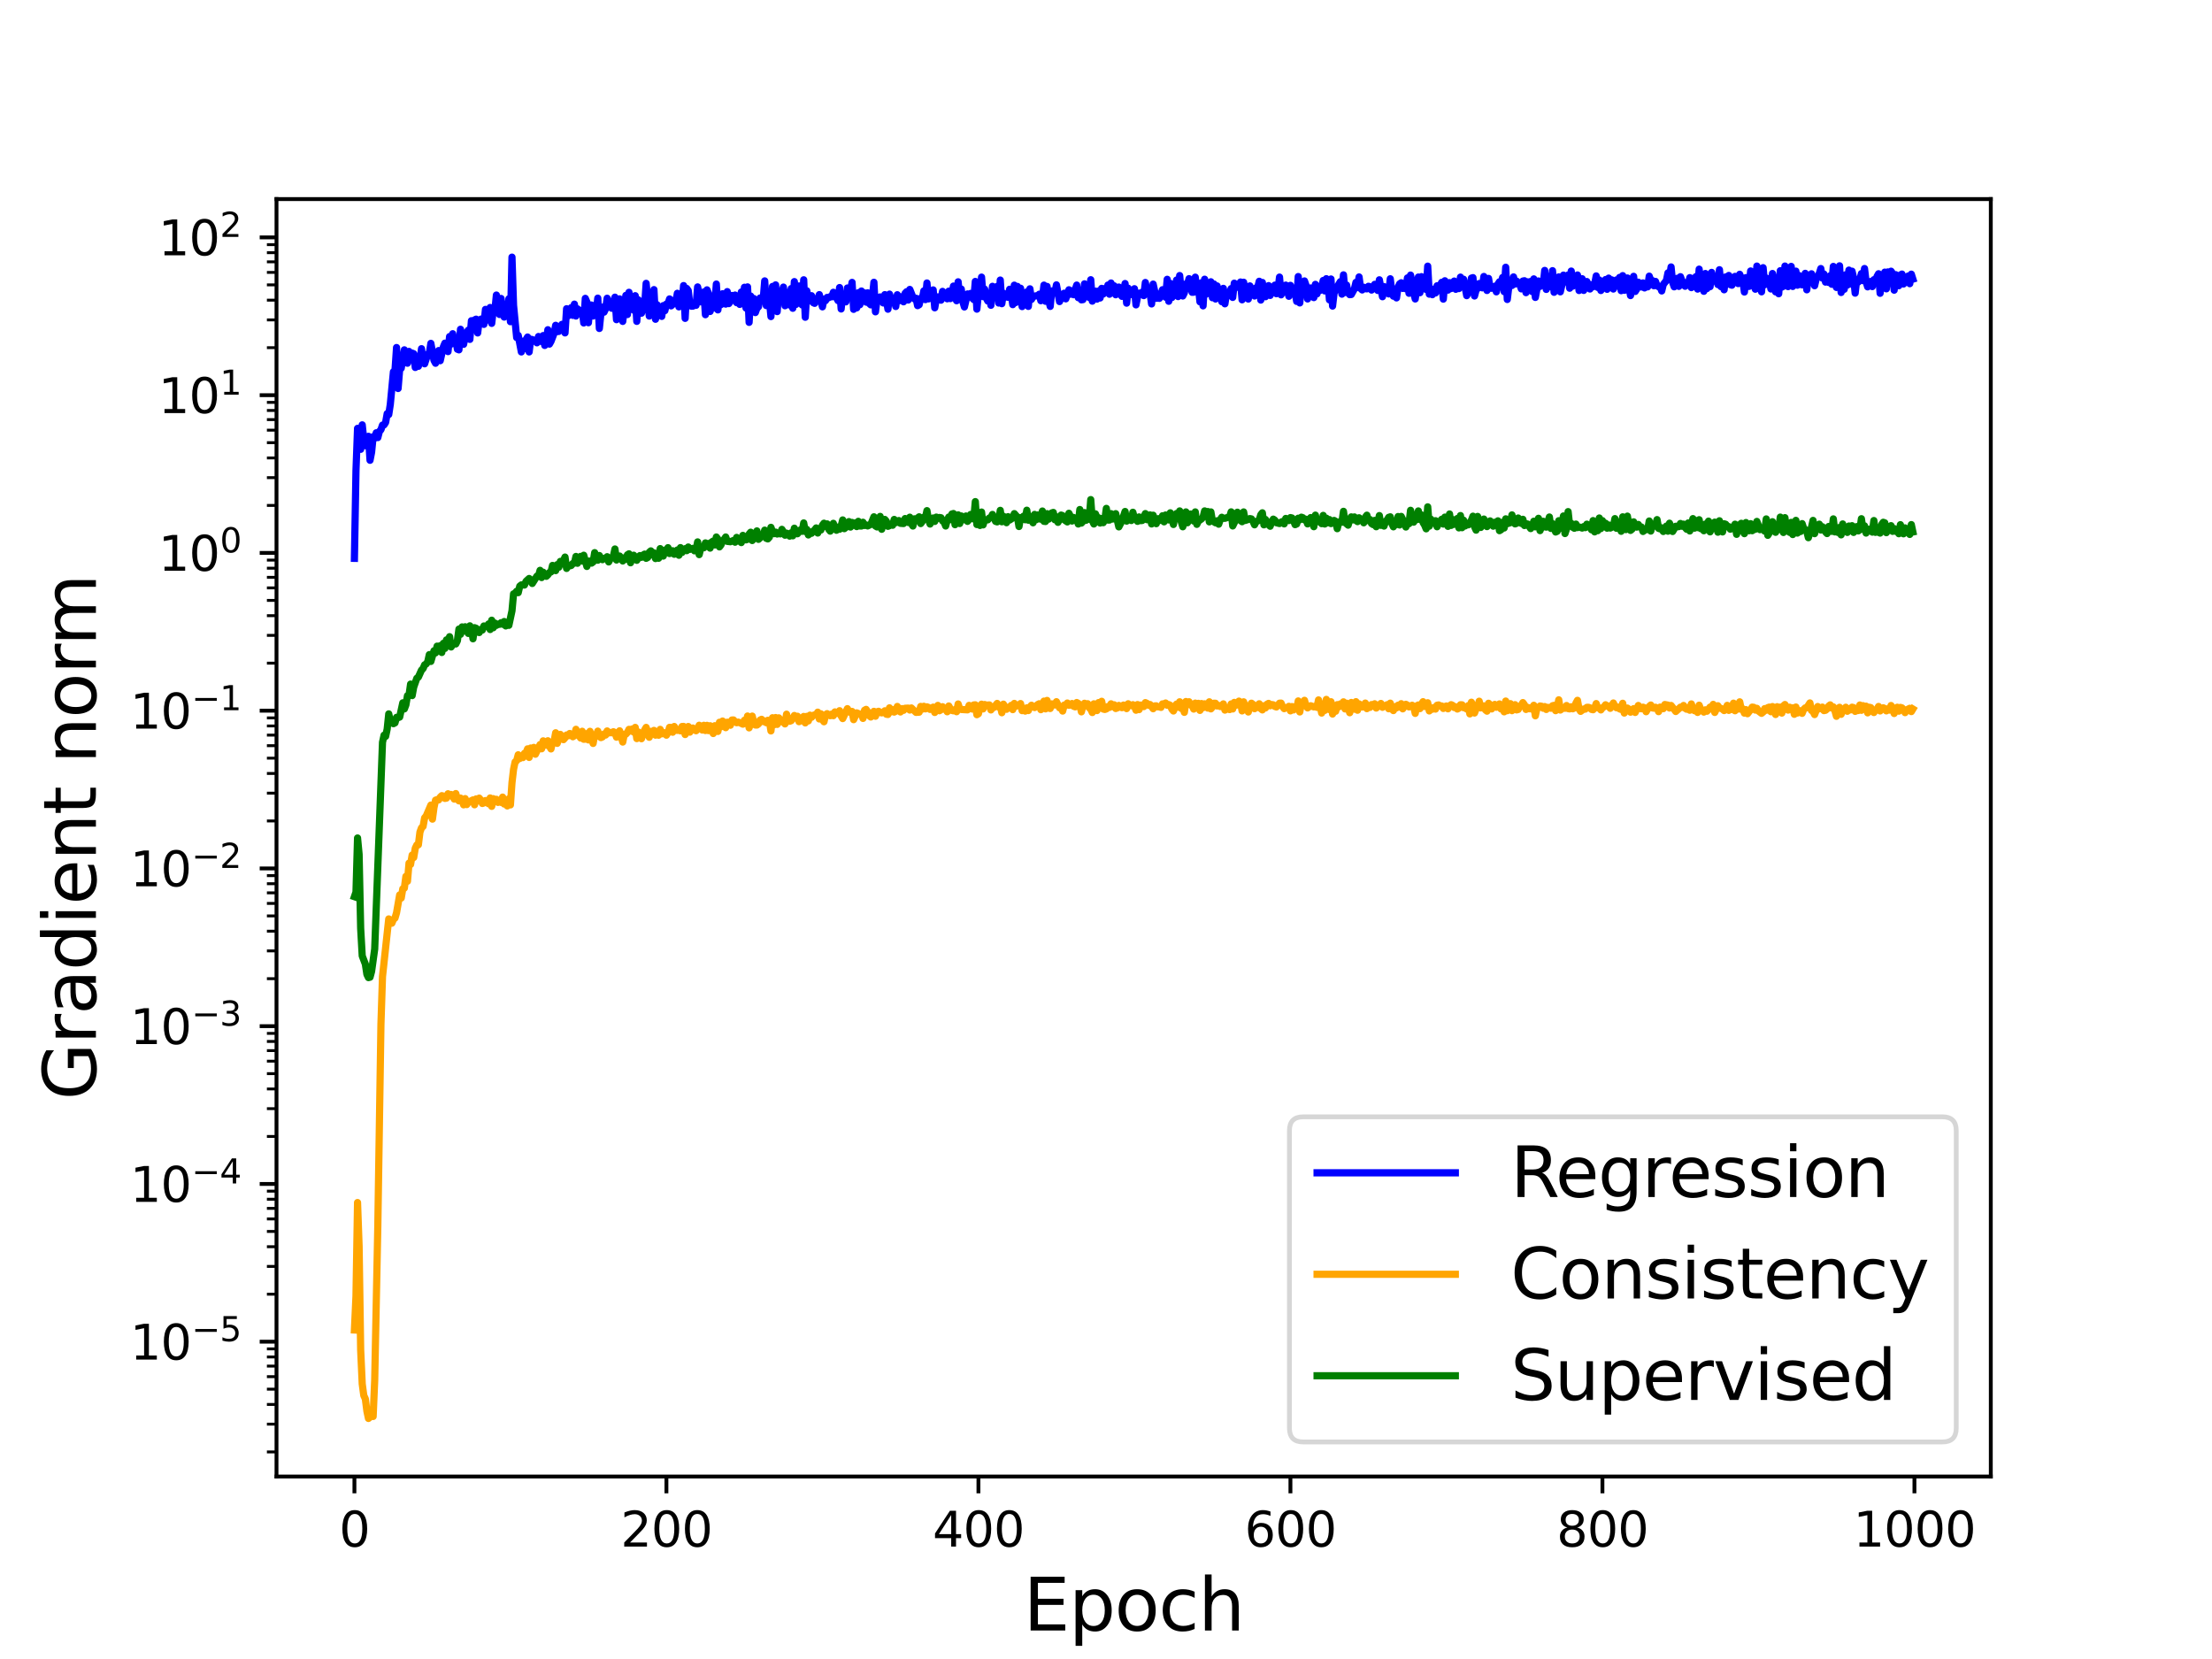 <?xml version="1.0" encoding="utf-8" standalone="no"?>
<!DOCTYPE svg PUBLIC "-//W3C//DTD SVG 1.1//EN"
  "http://www.w3.org/Graphics/SVG/1.1/DTD/svg11.dtd">
<svg height="345.6pt" version="1.1" viewBox="0 0 460.8 345.6" width="460.8pt" xmlns="http://www.w3.org/2000/svg" xmlns:xlink="http://www.w3.org/1999/xlink">
 <defs>
  <style type="text/css">*{stroke-linecap:butt;stroke-linejoin:round;}</style>
 </defs>
 <g id="figure_1">
  <g id="patch_1">
   <path d="M 0 345.6 
L 460.8 345.6 
L 460.8 0 
L 0 0 
z
" style="fill:#ffffff;"/>
  </g>
  <g id="axes_1">
   <g id="patch_2">
    <path d="M 57.6 307.584 
L 414.72 307.584 
L 414.72 41.472 
L 57.6 41.472 
z
" style="fill:#ffffff;"/>
   </g>
   <g id="matplotlib.axis_1">
    <g id="xtick_1">
     <g id="line2d_1">
      <defs>
       <path d="M 0 0 
L 0 3.5 
" id="m0051a99d28" style="stroke:#000000;stroke-width:0.8;"/>
      </defs>
      <g>
       <use style="stroke:#000000;stroke-width:0.8;" x="73.833" xlink:href="#m0051a99d28" y="307.584"/>
      </g>
     </g>
     <g id="text_1">
      <!-- 0 -->
      <g transform="translate(70.651 322.182)scale(0.1 -0.1)">
       <defs>
        <path d="M 2034 4250 
Q 1547 4250 1301 3770 
Q 1056 3291 1056 2328 
Q 1056 1369 1301 889 
Q 1547 409 2034 409 
Q 2525 409 2770 889 
Q 3016 1369 3016 2328 
Q 3016 3291 2770 3770 
Q 2525 4250 2034 4250 
z
M 2034 4750 
Q 2819 4750 3233 4129 
Q 3647 3509 3647 2328 
Q 3647 1150 3233 529 
Q 2819 -91 2034 -91 
Q 1250 -91 836 529 
Q 422 1150 422 2328 
Q 422 3509 836 4129 
Q 1250 4750 2034 4750 
z
" id="DejaVuSans-30" transform="scale(0.016)"/>
       </defs>
       <use xlink:href="#DejaVuSans-30"/>
      </g>
     </g>
    </g>
    <g id="xtick_2">
     <g id="line2d_2">
      <g>
       <use style="stroke:#000000;stroke-width:0.8;" x="138.829" xlink:href="#m0051a99d28" y="307.584"/>
      </g>
     </g>
     <g id="text_2">
      <!-- 200 -->
      <g transform="translate(129.285 322.182)scale(0.1 -0.1)">
       <defs>
        <path d="M 1228 531 
L 3431 531 
L 3431 0 
L 469 0 
L 469 531 
Q 828 903 1448 1529 
Q 2069 2156 2228 2338 
Q 2531 2678 2651 2914 
Q 2772 3150 2772 3378 
Q 2772 3750 2511 3984 
Q 2250 4219 1831 4219 
Q 1534 4219 1204 4116 
Q 875 4013 500 3803 
L 500 4441 
Q 881 4594 1212 4672 
Q 1544 4750 1819 4750 
Q 2544 4750 2975 4387 
Q 3406 4025 3406 3419 
Q 3406 3131 3298 2873 
Q 3191 2616 2906 2266 
Q 2828 2175 2409 1742 
Q 1991 1309 1228 531 
z
" id="DejaVuSans-32" transform="scale(0.016)"/>
       </defs>
       <use xlink:href="#DejaVuSans-32"/>
       <use x="63.623" xlink:href="#DejaVuSans-30"/>
       <use x="127.246" xlink:href="#DejaVuSans-30"/>
      </g>
     </g>
    </g>
    <g id="xtick_3">
     <g id="line2d_3">
      <g>
       <use style="stroke:#000000;stroke-width:0.8;" x="203.825" xlink:href="#m0051a99d28" y="307.584"/>
      </g>
     </g>
     <g id="text_3">
      <!-- 400 -->
      <g transform="translate(194.281 322.182)scale(0.1 -0.1)">
       <defs>
        <path d="M 2419 4116 
L 825 1625 
L 2419 1625 
L 2419 4116 
z
M 2253 4666 
L 3047 4666 
L 3047 1625 
L 3713 1625 
L 3713 1100 
L 3047 1100 
L 3047 0 
L 2419 0 
L 2419 1100 
L 313 1100 
L 313 1709 
L 2253 4666 
z
" id="DejaVuSans-34" transform="scale(0.016)"/>
       </defs>
       <use xlink:href="#DejaVuSans-34"/>
       <use x="63.623" xlink:href="#DejaVuSans-30"/>
       <use x="127.246" xlink:href="#DejaVuSans-30"/>
      </g>
     </g>
    </g>
    <g id="xtick_4">
     <g id="line2d_4">
      <g>
       <use style="stroke:#000000;stroke-width:0.8;" x="268.82" xlink:href="#m0051a99d28" y="307.584"/>
      </g>
     </g>
     <g id="text_4">
      <!-- 600 -->
      <g transform="translate(259.277 322.182)scale(0.1 -0.1)">
       <defs>
        <path d="M 2113 2584 
Q 1688 2584 1439 2293 
Q 1191 2003 1191 1497 
Q 1191 994 1439 701 
Q 1688 409 2113 409 
Q 2538 409 2786 701 
Q 3034 994 3034 1497 
Q 3034 2003 2786 2293 
Q 2538 2584 2113 2584 
z
M 3366 4563 
L 3366 3988 
Q 3128 4100 2886 4159 
Q 2644 4219 2406 4219 
Q 1781 4219 1451 3797 
Q 1122 3375 1075 2522 
Q 1259 2794 1537 2939 
Q 1816 3084 2150 3084 
Q 2853 3084 3261 2657 
Q 3669 2231 3669 1497 
Q 3669 778 3244 343 
Q 2819 -91 2113 -91 
Q 1303 -91 875 529 
Q 447 1150 447 2328 
Q 447 3434 972 4092 
Q 1497 4750 2381 4750 
Q 2619 4750 2861 4703 
Q 3103 4656 3366 4563 
z
" id="DejaVuSans-36" transform="scale(0.016)"/>
       </defs>
       <use xlink:href="#DejaVuSans-36"/>
       <use x="63.623" xlink:href="#DejaVuSans-30"/>
       <use x="127.246" xlink:href="#DejaVuSans-30"/>
      </g>
     </g>
    </g>
    <g id="xtick_5">
     <g id="line2d_5">
      <g>
       <use style="stroke:#000000;stroke-width:0.8;" x="333.816" xlink:href="#m0051a99d28" y="307.584"/>
      </g>
     </g>
     <g id="text_5">
      <!-- 800 -->
      <g transform="translate(324.273 322.182)scale(0.1 -0.1)">
       <defs>
        <path d="M 2034 2216 
Q 1584 2216 1326 1975 
Q 1069 1734 1069 1313 
Q 1069 891 1326 650 
Q 1584 409 2034 409 
Q 2484 409 2743 651 
Q 3003 894 3003 1313 
Q 3003 1734 2745 1975 
Q 2488 2216 2034 2216 
z
M 1403 2484 
Q 997 2584 770 2862 
Q 544 3141 544 3541 
Q 544 4100 942 4425 
Q 1341 4750 2034 4750 
Q 2731 4750 3128 4425 
Q 3525 4100 3525 3541 
Q 3525 3141 3298 2862 
Q 3072 2584 2669 2484 
Q 3125 2378 3379 2068 
Q 3634 1759 3634 1313 
Q 3634 634 3220 271 
Q 2806 -91 2034 -91 
Q 1263 -91 848 271 
Q 434 634 434 1313 
Q 434 1759 690 2068 
Q 947 2378 1403 2484 
z
M 1172 3481 
Q 1172 3119 1398 2916 
Q 1625 2713 2034 2713 
Q 2441 2713 2670 2916 
Q 2900 3119 2900 3481 
Q 2900 3844 2670 4047 
Q 2441 4250 2034 4250 
Q 1625 4250 1398 4047 
Q 1172 3844 1172 3481 
z
" id="DejaVuSans-38" transform="scale(0.016)"/>
       </defs>
       <use xlink:href="#DejaVuSans-38"/>
       <use x="63.623" xlink:href="#DejaVuSans-30"/>
       <use x="127.246" xlink:href="#DejaVuSans-30"/>
      </g>
     </g>
    </g>
    <g id="xtick_6">
     <g id="line2d_6">
      <g>
       <use style="stroke:#000000;stroke-width:0.8;" x="398.812" xlink:href="#m0051a99d28" y="307.584"/>
      </g>
     </g>
     <g id="text_6">
      <!-- 1000 -->
      <g transform="translate(386.087 322.182)scale(0.1 -0.1)">
       <defs>
        <path d="M 794 531 
L 1825 531 
L 1825 4091 
L 703 3866 
L 703 4441 
L 1819 4666 
L 2450 4666 
L 2450 531 
L 3481 531 
L 3481 0 
L 794 0 
L 794 531 
z
" id="DejaVuSans-31" transform="scale(0.016)"/>
       </defs>
       <use xlink:href="#DejaVuSans-31"/>
       <use x="63.623" xlink:href="#DejaVuSans-30"/>
       <use x="127.246" xlink:href="#DejaVuSans-30"/>
       <use x="190.869" xlink:href="#DejaVuSans-30"/>
      </g>
     </g>
    </g>
    <g id="text_7">
     <!-- Epoch -->
     <g transform="translate(213.194 339.66)scale(0.15 -0.15)">
      <defs>
       <path d="M 628 4666 
L 3578 4666 
L 3578 4134 
L 1259 4134 
L 1259 2753 
L 3481 2753 
L 3481 2222 
L 1259 2222 
L 1259 531 
L 3634 531 
L 3634 0 
L 628 0 
L 628 4666 
z
" id="DejaVuSans-45" transform="scale(0.016)"/>
       <path d="M 1159 525 
L 1159 -1331 
L 581 -1331 
L 581 3500 
L 1159 3500 
L 1159 2969 
Q 1341 3281 1617 3432 
Q 1894 3584 2278 3584 
Q 2916 3584 3314 3078 
Q 3713 2572 3713 1747 
Q 3713 922 3314 415 
Q 2916 -91 2278 -91 
Q 1894 -91 1617 61 
Q 1341 213 1159 525 
z
M 3116 1747 
Q 3116 2381 2855 2742 
Q 2594 3103 2138 3103 
Q 1681 3103 1420 2742 
Q 1159 2381 1159 1747 
Q 1159 1113 1420 752 
Q 1681 391 2138 391 
Q 2594 391 2855 752 
Q 3116 1113 3116 1747 
z
" id="DejaVuSans-70" transform="scale(0.016)"/>
       <path d="M 1959 3097 
Q 1497 3097 1228 2736 
Q 959 2375 959 1747 
Q 959 1119 1226 758 
Q 1494 397 1959 397 
Q 2419 397 2687 759 
Q 2956 1122 2956 1747 
Q 2956 2369 2687 2733 
Q 2419 3097 1959 3097 
z
M 1959 3584 
Q 2709 3584 3137 3096 
Q 3566 2609 3566 1747 
Q 3566 888 3137 398 
Q 2709 -91 1959 -91 
Q 1206 -91 779 398 
Q 353 888 353 1747 
Q 353 2609 779 3096 
Q 1206 3584 1959 3584 
z
" id="DejaVuSans-6f" transform="scale(0.016)"/>
       <path d="M 3122 3366 
L 3122 2828 
Q 2878 2963 2633 3030 
Q 2388 3097 2138 3097 
Q 1578 3097 1268 2742 
Q 959 2388 959 1747 
Q 959 1106 1268 751 
Q 1578 397 2138 397 
Q 2388 397 2633 464 
Q 2878 531 3122 666 
L 3122 134 
Q 2881 22 2623 -34 
Q 2366 -91 2075 -91 
Q 1284 -91 818 406 
Q 353 903 353 1747 
Q 353 2603 823 3093 
Q 1294 3584 2113 3584 
Q 2378 3584 2631 3529 
Q 2884 3475 3122 3366 
z
" id="DejaVuSans-63" transform="scale(0.016)"/>
       <path d="M 3513 2113 
L 3513 0 
L 2938 0 
L 2938 2094 
Q 2938 2591 2744 2837 
Q 2550 3084 2163 3084 
Q 1697 3084 1428 2787 
Q 1159 2491 1159 1978 
L 1159 0 
L 581 0 
L 581 4863 
L 1159 4863 
L 1159 2956 
Q 1366 3272 1645 3428 
Q 1925 3584 2291 3584 
Q 2894 3584 3203 3211 
Q 3513 2838 3513 2113 
z
" id="DejaVuSans-68" transform="scale(0.016)"/>
      </defs>
      <use xlink:href="#DejaVuSans-45"/>
      <use x="63.184" xlink:href="#DejaVuSans-70"/>
      <use x="126.66" xlink:href="#DejaVuSans-6f"/>
      <use x="187.842" xlink:href="#DejaVuSans-63"/>
      <use x="242.822" xlink:href="#DejaVuSans-68"/>
     </g>
    </g>
   </g>
   <g id="matplotlib.axis_2">
    <g id="ytick_1">
     <g id="line2d_7">
      <defs>
       <path d="M 0 0 
L -3.5 0 
" id="m0370ff9403" style="stroke:#000000;stroke-width:0.8;"/>
      </defs>
      <g>
       <use style="stroke:#000000;stroke-width:0.8;" x="57.6" xlink:href="#m0370ff9403" y="279.497"/>
      </g>
     </g>
     <g id="text_8">
      <!-- $\mathdefault{10^{-5}}$ -->
      <g transform="translate(27.1 283.296)scale(0.1 -0.1)">
       <defs>
        <path d="M 678 2272 
L 4684 2272 
L 4684 1741 
L 678 1741 
L 678 2272 
z
" id="DejaVuSans-2212" transform="scale(0.016)"/>
        <path d="M 691 4666 
L 3169 4666 
L 3169 4134 
L 1269 4134 
L 1269 2991 
Q 1406 3038 1543 3061 
Q 1681 3084 1819 3084 
Q 2600 3084 3056 2656 
Q 3513 2228 3513 1497 
Q 3513 744 3044 326 
Q 2575 -91 1722 -91 
Q 1428 -91 1123 -41 
Q 819 9 494 109 
L 494 744 
Q 775 591 1075 516 
Q 1375 441 1709 441 
Q 2250 441 2565 725 
Q 2881 1009 2881 1497 
Q 2881 1984 2565 2268 
Q 2250 2553 1709 2553 
Q 1456 2553 1204 2497 
Q 953 2441 691 2322 
L 691 4666 
z
" id="DejaVuSans-35" transform="scale(0.016)"/>
       </defs>
       <use transform="translate(0 0.684)" xlink:href="#DejaVuSans-31"/>
       <use transform="translate(63.623 0.684)" xlink:href="#DejaVuSans-30"/>
       <use transform="translate(128.203 38.966)scale(0.7)" xlink:href="#DejaVuSans-2212"/>
       <use transform="translate(186.855 38.966)scale(0.7)" xlink:href="#DejaVuSans-35"/>
      </g>
     </g>
    </g>
    <g id="ytick_2">
     <g id="line2d_8">
      <g>
       <use style="stroke:#000000;stroke-width:0.8;" x="57.6" xlink:href="#m0370ff9403" y="246.634"/>
      </g>
     </g>
     <g id="text_9">
      <!-- $\mathdefault{10^{-4}}$ -->
      <g transform="translate(27.1 250.433)scale(0.1 -0.1)">
       <use transform="translate(0 0.684)" xlink:href="#DejaVuSans-31"/>
       <use transform="translate(63.623 0.684)" xlink:href="#DejaVuSans-30"/>
       <use transform="translate(128.203 38.966)scale(0.7)" xlink:href="#DejaVuSans-2212"/>
       <use transform="translate(186.855 38.966)scale(0.7)" xlink:href="#DejaVuSans-34"/>
      </g>
     </g>
    </g>
    <g id="ytick_3">
     <g id="line2d_9">
      <g>
       <use style="stroke:#000000;stroke-width:0.8;" x="57.6" xlink:href="#m0370ff9403" y="213.771"/>
      </g>
     </g>
     <g id="text_10">
      <!-- $\mathdefault{10^{-3}}$ -->
      <g transform="translate(27.1 217.57)scale(0.1 -0.1)">
       <defs>
        <path d="M 2597 2516 
Q 3050 2419 3304 2112 
Q 3559 1806 3559 1356 
Q 3559 666 3084 287 
Q 2609 -91 1734 -91 
Q 1441 -91 1130 -33 
Q 819 25 488 141 
L 488 750 
Q 750 597 1062 519 
Q 1375 441 1716 441 
Q 2309 441 2620 675 
Q 2931 909 2931 1356 
Q 2931 1769 2642 2001 
Q 2353 2234 1838 2234 
L 1294 2234 
L 1294 2753 
L 1863 2753 
Q 2328 2753 2575 2939 
Q 2822 3125 2822 3475 
Q 2822 3834 2567 4026 
Q 2313 4219 1838 4219 
Q 1578 4219 1281 4162 
Q 984 4106 628 3988 
L 628 4550 
Q 988 4650 1302 4700 
Q 1616 4750 1894 4750 
Q 2613 4750 3031 4423 
Q 3450 4097 3450 3541 
Q 3450 3153 3228 2886 
Q 3006 2619 2597 2516 
z
" id="DejaVuSans-33" transform="scale(0.016)"/>
       </defs>
       <use transform="translate(0 0.766)" xlink:href="#DejaVuSans-31"/>
       <use transform="translate(63.623 0.766)" xlink:href="#DejaVuSans-30"/>
       <use transform="translate(128.203 39.047)scale(0.7)" xlink:href="#DejaVuSans-2212"/>
       <use transform="translate(186.855 39.047)scale(0.7)" xlink:href="#DejaVuSans-33"/>
      </g>
     </g>
    </g>
    <g id="ytick_4">
     <g id="line2d_10">
      <g>
       <use style="stroke:#000000;stroke-width:0.8;" x="57.6" xlink:href="#m0370ff9403" y="180.908"/>
      </g>
     </g>
     <g id="text_11">
      <!-- $\mathdefault{10^{-2}}$ -->
      <g transform="translate(27.1 184.707)scale(0.1 -0.1)">
       <use transform="translate(0 0.766)" xlink:href="#DejaVuSans-31"/>
       <use transform="translate(63.623 0.766)" xlink:href="#DejaVuSans-30"/>
       <use transform="translate(128.203 39.047)scale(0.7)" xlink:href="#DejaVuSans-2212"/>
       <use transform="translate(186.855 39.047)scale(0.7)" xlink:href="#DejaVuSans-32"/>
      </g>
     </g>
    </g>
    <g id="ytick_5">
     <g id="line2d_11">
      <g>
       <use style="stroke:#000000;stroke-width:0.8;" x="57.6" xlink:href="#m0370ff9403" y="148.045"/>
      </g>
     </g>
     <g id="text_12">
      <!-- $\mathdefault{10^{-1}}$ -->
      <g transform="translate(27.1 151.844)scale(0.1 -0.1)">
       <use transform="translate(0 0.684)" xlink:href="#DejaVuSans-31"/>
       <use transform="translate(63.623 0.684)" xlink:href="#DejaVuSans-30"/>
       <use transform="translate(128.203 38.966)scale(0.7)" xlink:href="#DejaVuSans-2212"/>
       <use transform="translate(186.855 38.966)scale(0.7)" xlink:href="#DejaVuSans-31"/>
      </g>
     </g>
    </g>
    <g id="ytick_6">
     <g id="line2d_12">
      <g>
       <use style="stroke:#000000;stroke-width:0.8;" x="57.6" xlink:href="#m0370ff9403" y="115.182"/>
      </g>
     </g>
     <g id="text_13">
      <!-- $\mathdefault{10^{0}}$ -->
      <g transform="translate(33 118.981)scale(0.1 -0.1)">
       <use transform="translate(0 0.766)" xlink:href="#DejaVuSans-31"/>
       <use transform="translate(63.623 0.766)" xlink:href="#DejaVuSans-30"/>
       <use transform="translate(128.203 39.047)scale(0.7)" xlink:href="#DejaVuSans-30"/>
      </g>
     </g>
    </g>
    <g id="ytick_7">
     <g id="line2d_13">
      <g>
       <use style="stroke:#000000;stroke-width:0.8;" x="57.6" xlink:href="#m0370ff9403" y="82.319"/>
      </g>
     </g>
     <g id="text_14">
      <!-- $\mathdefault{10^{1}}$ -->
      <g transform="translate(33 86.118)scale(0.1 -0.1)">
       <use transform="translate(0 0.684)" xlink:href="#DejaVuSans-31"/>
       <use transform="translate(63.623 0.684)" xlink:href="#DejaVuSans-30"/>
       <use transform="translate(128.203 38.966)scale(0.7)" xlink:href="#DejaVuSans-31"/>
      </g>
     </g>
    </g>
    <g id="ytick_8">
     <g id="line2d_14">
      <g>
       <use style="stroke:#000000;stroke-width:0.8;" x="57.6" xlink:href="#m0370ff9403" y="49.456"/>
      </g>
     </g>
     <g id="text_15">
      <!-- $\mathdefault{10^{2}}$ -->
      <g transform="translate(33 53.255)scale(0.1 -0.1)">
       <use transform="translate(0 0.766)" xlink:href="#DejaVuSans-31"/>
       <use transform="translate(63.623 0.766)" xlink:href="#DejaVuSans-30"/>
       <use transform="translate(128.203 39.047)scale(0.7)" xlink:href="#DejaVuSans-32"/>
      </g>
     </g>
    </g>
    <g id="ytick_9">
     <g id="line2d_15">
      <defs>
       <path d="M 0 0 
L -2 0 
" id="me28608a156" style="stroke:#000000;stroke-width:0.6;"/>
      </defs>
      <g>
       <use style="stroke:#000000;stroke-width:0.6;" x="57.6" xlink:href="#me28608a156" y="302.467"/>
      </g>
     </g>
    </g>
    <g id="ytick_10">
     <g id="line2d_16">
      <g>
       <use style="stroke:#000000;stroke-width:0.6;" x="57.6" xlink:href="#me28608a156" y="296.68"/>
      </g>
     </g>
    </g>
    <g id="ytick_11">
     <g id="line2d_17">
      <g>
       <use style="stroke:#000000;stroke-width:0.6;" x="57.6" xlink:href="#me28608a156" y="292.574"/>
      </g>
     </g>
    </g>
    <g id="ytick_12">
     <g id="line2d_18">
      <g>
       <use style="stroke:#000000;stroke-width:0.6;" x="57.6" xlink:href="#me28608a156" y="289.389"/>
      </g>
     </g>
    </g>
    <g id="ytick_13">
     <g id="line2d_19">
      <g>
       <use style="stroke:#000000;stroke-width:0.6;" x="57.6" xlink:href="#me28608a156" y="286.787"/>
      </g>
     </g>
    </g>
    <g id="ytick_14">
     <g id="line2d_20">
      <g>
       <use style="stroke:#000000;stroke-width:0.6;" x="57.6" xlink:href="#me28608a156" y="284.587"/>
      </g>
     </g>
    </g>
    <g id="ytick_15">
     <g id="line2d_21">
      <g>
       <use style="stroke:#000000;stroke-width:0.6;" x="57.6" xlink:href="#me28608a156" y="282.681"/>
      </g>
     </g>
    </g>
    <g id="ytick_16">
     <g id="line2d_22">
      <g>
       <use style="stroke:#000000;stroke-width:0.6;" x="57.6" xlink:href="#me28608a156" y="281"/>
      </g>
     </g>
    </g>
    <g id="ytick_17">
     <g id="line2d_23">
      <g>
       <use style="stroke:#000000;stroke-width:0.6;" x="57.6" xlink:href="#me28608a156" y="269.604"/>
      </g>
     </g>
    </g>
    <g id="ytick_18">
     <g id="line2d_24">
      <g>
       <use style="stroke:#000000;stroke-width:0.6;" x="57.6" xlink:href="#me28608a156" y="263.817"/>
      </g>
     </g>
    </g>
    <g id="ytick_19">
     <g id="line2d_25">
      <g>
       <use style="stroke:#000000;stroke-width:0.6;" x="57.6" xlink:href="#me28608a156" y="259.711"/>
      </g>
     </g>
    </g>
    <g id="ytick_20">
     <g id="line2d_26">
      <g>
       <use style="stroke:#000000;stroke-width:0.6;" x="57.6" xlink:href="#me28608a156" y="256.526"/>
      </g>
     </g>
    </g>
    <g id="ytick_21">
     <g id="line2d_27">
      <g>
       <use style="stroke:#000000;stroke-width:0.6;" x="57.6" xlink:href="#me28608a156" y="253.924"/>
      </g>
     </g>
    </g>
    <g id="ytick_22">
     <g id="line2d_28">
      <g>
       <use style="stroke:#000000;stroke-width:0.6;" x="57.6" xlink:href="#me28608a156" y="251.724"/>
      </g>
     </g>
    </g>
    <g id="ytick_23">
     <g id="line2d_29">
      <g>
       <use style="stroke:#000000;stroke-width:0.6;" x="57.6" xlink:href="#me28608a156" y="249.818"/>
      </g>
     </g>
    </g>
    <g id="ytick_24">
     <g id="line2d_30">
      <g>
       <use style="stroke:#000000;stroke-width:0.6;" x="57.6" xlink:href="#me28608a156" y="248.137"/>
      </g>
     </g>
    </g>
    <g id="ytick_25">
     <g id="line2d_31">
      <g>
       <use style="stroke:#000000;stroke-width:0.6;" x="57.6" xlink:href="#me28608a156" y="236.741"/>
      </g>
     </g>
    </g>
    <g id="ytick_26">
     <g id="line2d_32">
      <g>
       <use style="stroke:#000000;stroke-width:0.6;" x="57.6" xlink:href="#me28608a156" y="230.954"/>
      </g>
     </g>
    </g>
    <g id="ytick_27">
     <g id="line2d_33">
      <g>
       <use style="stroke:#000000;stroke-width:0.6;" x="57.6" xlink:href="#me28608a156" y="226.848"/>
      </g>
     </g>
    </g>
    <g id="ytick_28">
     <g id="line2d_34">
      <g>
       <use style="stroke:#000000;stroke-width:0.6;" x="57.6" xlink:href="#me28608a156" y="223.663"/>
      </g>
     </g>
    </g>
    <g id="ytick_29">
     <g id="line2d_35">
      <g>
       <use style="stroke:#000000;stroke-width:0.6;" x="57.6" xlink:href="#me28608a156" y="221.061"/>
      </g>
     </g>
    </g>
    <g id="ytick_30">
     <g id="line2d_36">
      <g>
       <use style="stroke:#000000;stroke-width:0.6;" x="57.6" xlink:href="#me28608a156" y="218.861"/>
      </g>
     </g>
    </g>
    <g id="ytick_31">
     <g id="line2d_37">
      <g>
       <use style="stroke:#000000;stroke-width:0.6;" x="57.6" xlink:href="#me28608a156" y="216.955"/>
      </g>
     </g>
    </g>
    <g id="ytick_32">
     <g id="line2d_38">
      <g>
       <use style="stroke:#000000;stroke-width:0.6;" x="57.6" xlink:href="#me28608a156" y="215.274"/>
      </g>
     </g>
    </g>
    <g id="ytick_33">
     <g id="line2d_39">
      <g>
       <use style="stroke:#000000;stroke-width:0.6;" x="57.6" xlink:href="#me28608a156" y="203.878"/>
      </g>
     </g>
    </g>
    <g id="ytick_34">
     <g id="line2d_40">
      <g>
       <use style="stroke:#000000;stroke-width:0.6;" x="57.6" xlink:href="#me28608a156" y="198.091"/>
      </g>
     </g>
    </g>
    <g id="ytick_35">
     <g id="line2d_41">
      <g>
       <use style="stroke:#000000;stroke-width:0.6;" x="57.6" xlink:href="#me28608a156" y="193.985"/>
      </g>
     </g>
    </g>
    <g id="ytick_36">
     <g id="line2d_42">
      <g>
       <use style="stroke:#000000;stroke-width:0.6;" x="57.6" xlink:href="#me28608a156" y="190.8"/>
      </g>
     </g>
    </g>
    <g id="ytick_37">
     <g id="line2d_43">
      <g>
       <use style="stroke:#000000;stroke-width:0.6;" x="57.6" xlink:href="#me28608a156" y="188.198"/>
      </g>
     </g>
    </g>
    <g id="ytick_38">
     <g id="line2d_44">
      <g>
       <use style="stroke:#000000;stroke-width:0.6;" x="57.6" xlink:href="#me28608a156" y="185.998"/>
      </g>
     </g>
    </g>
    <g id="ytick_39">
     <g id="line2d_45">
      <g>
       <use style="stroke:#000000;stroke-width:0.6;" x="57.6" xlink:href="#me28608a156" y="184.092"/>
      </g>
     </g>
    </g>
    <g id="ytick_40">
     <g id="line2d_46">
      <g>
       <use style="stroke:#000000;stroke-width:0.6;" x="57.6" xlink:href="#me28608a156" y="182.411"/>
      </g>
     </g>
    </g>
    <g id="ytick_41">
     <g id="line2d_47">
      <g>
       <use style="stroke:#000000;stroke-width:0.6;" x="57.6" xlink:href="#me28608a156" y="171.015"/>
      </g>
     </g>
    </g>
    <g id="ytick_42">
     <g id="line2d_48">
      <g>
       <use style="stroke:#000000;stroke-width:0.6;" x="57.6" xlink:href="#me28608a156" y="165.228"/>
      </g>
     </g>
    </g>
    <g id="ytick_43">
     <g id="line2d_49">
      <g>
       <use style="stroke:#000000;stroke-width:0.6;" x="57.6" xlink:href="#me28608a156" y="161.122"/>
      </g>
     </g>
    </g>
    <g id="ytick_44">
     <g id="line2d_50">
      <g>
       <use style="stroke:#000000;stroke-width:0.6;" x="57.6" xlink:href="#me28608a156" y="157.937"/>
      </g>
     </g>
    </g>
    <g id="ytick_45">
     <g id="line2d_51">
      <g>
       <use style="stroke:#000000;stroke-width:0.6;" x="57.6" xlink:href="#me28608a156" y="155.335"/>
      </g>
     </g>
    </g>
    <g id="ytick_46">
     <g id="line2d_52">
      <g>
       <use style="stroke:#000000;stroke-width:0.6;" x="57.6" xlink:href="#me28608a156" y="153.135"/>
      </g>
     </g>
    </g>
    <g id="ytick_47">
     <g id="line2d_53">
      <g>
       <use style="stroke:#000000;stroke-width:0.6;" x="57.6" xlink:href="#me28608a156" y="151.229"/>
      </g>
     </g>
    </g>
    <g id="ytick_48">
     <g id="line2d_54">
      <g>
       <use style="stroke:#000000;stroke-width:0.6;" x="57.6" xlink:href="#me28608a156" y="149.548"/>
      </g>
     </g>
    </g>
    <g id="ytick_49">
     <g id="line2d_55">
      <g>
       <use style="stroke:#000000;stroke-width:0.6;" x="57.6" xlink:href="#me28608a156" y="138.152"/>
      </g>
     </g>
    </g>
    <g id="ytick_50">
     <g id="line2d_56">
      <g>
       <use style="stroke:#000000;stroke-width:0.6;" x="57.6" xlink:href="#me28608a156" y="132.365"/>
      </g>
     </g>
    </g>
    <g id="ytick_51">
     <g id="line2d_57">
      <g>
       <use style="stroke:#000000;stroke-width:0.6;" x="57.6" xlink:href="#me28608a156" y="128.259"/>
      </g>
     </g>
    </g>
    <g id="ytick_52">
     <g id="line2d_58">
      <g>
       <use style="stroke:#000000;stroke-width:0.6;" x="57.6" xlink:href="#me28608a156" y="125.075"/>
      </g>
     </g>
    </g>
    <g id="ytick_53">
     <g id="line2d_59">
      <g>
       <use style="stroke:#000000;stroke-width:0.6;" x="57.6" xlink:href="#me28608a156" y="122.472"/>
      </g>
     </g>
    </g>
    <g id="ytick_54">
     <g id="line2d_60">
      <g>
       <use style="stroke:#000000;stroke-width:0.6;" x="57.6" xlink:href="#me28608a156" y="120.272"/>
      </g>
     </g>
    </g>
    <g id="ytick_55">
     <g id="line2d_61">
      <g>
       <use style="stroke:#000000;stroke-width:0.6;" x="57.6" xlink:href="#me28608a156" y="118.367"/>
      </g>
     </g>
    </g>
    <g id="ytick_56">
     <g id="line2d_62">
      <g>
       <use style="stroke:#000000;stroke-width:0.6;" x="57.6" xlink:href="#me28608a156" y="116.685"/>
      </g>
     </g>
    </g>
    <g id="ytick_57">
     <g id="line2d_63">
      <g>
       <use style="stroke:#000000;stroke-width:0.6;" x="57.6" xlink:href="#me28608a156" y="105.289"/>
      </g>
     </g>
    </g>
    <g id="ytick_58">
     <g id="line2d_64">
      <g>
       <use style="stroke:#000000;stroke-width:0.6;" x="57.6" xlink:href="#me28608a156" y="99.502"/>
      </g>
     </g>
    </g>
    <g id="ytick_59">
     <g id="line2d_65">
      <g>
       <use style="stroke:#000000;stroke-width:0.6;" x="57.6" xlink:href="#me28608a156" y="95.396"/>
      </g>
     </g>
    </g>
    <g id="ytick_60">
     <g id="line2d_66">
      <g>
       <use style="stroke:#000000;stroke-width:0.6;" x="57.6" xlink:href="#me28608a156" y="92.212"/>
      </g>
     </g>
    </g>
    <g id="ytick_61">
     <g id="line2d_67">
      <g>
       <use style="stroke:#000000;stroke-width:0.6;" x="57.6" xlink:href="#me28608a156" y="89.609"/>
      </g>
     </g>
    </g>
    <g id="ytick_62">
     <g id="line2d_68">
      <g>
       <use style="stroke:#000000;stroke-width:0.6;" x="57.6" xlink:href="#me28608a156" y="87.409"/>
      </g>
     </g>
    </g>
    <g id="ytick_63">
     <g id="line2d_69">
      <g>
       <use style="stroke:#000000;stroke-width:0.6;" x="57.6" xlink:href="#me28608a156" y="85.504"/>
      </g>
     </g>
    </g>
    <g id="ytick_64">
     <g id="line2d_70">
      <g>
       <use style="stroke:#000000;stroke-width:0.6;" x="57.6" xlink:href="#me28608a156" y="83.823"/>
      </g>
     </g>
    </g>
    <g id="ytick_65">
     <g id="line2d_71">
      <g>
       <use style="stroke:#000000;stroke-width:0.6;" x="57.6" xlink:href="#me28608a156" y="72.426"/>
      </g>
     </g>
    </g>
    <g id="ytick_66">
     <g id="line2d_72">
      <g>
       <use style="stroke:#000000;stroke-width:0.6;" x="57.6" xlink:href="#me28608a156" y="66.639"/>
      </g>
     </g>
    </g>
    <g id="ytick_67">
     <g id="line2d_73">
      <g>
       <use style="stroke:#000000;stroke-width:0.6;" x="57.6" xlink:href="#me28608a156" y="62.533"/>
      </g>
     </g>
    </g>
    <g id="ytick_68">
     <g id="line2d_74">
      <g>
       <use style="stroke:#000000;stroke-width:0.6;" x="57.6" xlink:href="#me28608a156" y="59.349"/>
      </g>
     </g>
    </g>
    <g id="ytick_69">
     <g id="line2d_75">
      <g>
       <use style="stroke:#000000;stroke-width:0.6;" x="57.6" xlink:href="#me28608a156" y="56.746"/>
      </g>
     </g>
    </g>
    <g id="ytick_70">
     <g id="line2d_76">
      <g>
       <use style="stroke:#000000;stroke-width:0.6;" x="57.6" xlink:href="#me28608a156" y="54.546"/>
      </g>
     </g>
    </g>
    <g id="ytick_71">
     <g id="line2d_77">
      <g>
       <use style="stroke:#000000;stroke-width:0.6;" x="57.6" xlink:href="#me28608a156" y="52.641"/>
      </g>
     </g>
    </g>
    <g id="ytick_72">
     <g id="line2d_78">
      <g>
       <use style="stroke:#000000;stroke-width:0.6;" x="57.6" xlink:href="#me28608a156" y="50.96"/>
      </g>
     </g>
    </g>
    <g id="text_16">
     <!-- Gradient norm -->
     <g transform="translate(19.98 229.155)rotate(-90)scale(0.15 -0.15)">
      <defs>
       <path d="M 3809 666 
L 3809 1919 
L 2778 1919 
L 2778 2438 
L 4434 2438 
L 4434 434 
Q 4069 175 3628 42 
Q 3188 -91 2688 -91 
Q 1594 -91 976 548 
Q 359 1188 359 2328 
Q 359 3472 976 4111 
Q 1594 4750 2688 4750 
Q 3144 4750 3555 4637 
Q 3966 4525 4313 4306 
L 4313 3634 
Q 3963 3931 3569 4081 
Q 3175 4231 2741 4231 
Q 1884 4231 1454 3753 
Q 1025 3275 1025 2328 
Q 1025 1384 1454 906 
Q 1884 428 2741 428 
Q 3075 428 3337 486 
Q 3600 544 3809 666 
z
" id="DejaVuSans-47" transform="scale(0.016)"/>
       <path d="M 2631 2963 
Q 2534 3019 2420 3045 
Q 2306 3072 2169 3072 
Q 1681 3072 1420 2755 
Q 1159 2438 1159 1844 
L 1159 0 
L 581 0 
L 581 3500 
L 1159 3500 
L 1159 2956 
Q 1341 3275 1631 3429 
Q 1922 3584 2338 3584 
Q 2397 3584 2469 3576 
Q 2541 3569 2628 3553 
L 2631 2963 
z
" id="DejaVuSans-72" transform="scale(0.016)"/>
       <path d="M 2194 1759 
Q 1497 1759 1228 1600 
Q 959 1441 959 1056 
Q 959 750 1161 570 
Q 1363 391 1709 391 
Q 2188 391 2477 730 
Q 2766 1069 2766 1631 
L 2766 1759 
L 2194 1759 
z
M 3341 1997 
L 3341 0 
L 2766 0 
L 2766 531 
Q 2569 213 2275 61 
Q 1981 -91 1556 -91 
Q 1019 -91 701 211 
Q 384 513 384 1019 
Q 384 1609 779 1909 
Q 1175 2209 1959 2209 
L 2766 2209 
L 2766 2266 
Q 2766 2663 2505 2880 
Q 2244 3097 1772 3097 
Q 1472 3097 1187 3025 
Q 903 2953 641 2809 
L 641 3341 
Q 956 3463 1253 3523 
Q 1550 3584 1831 3584 
Q 2591 3584 2966 3190 
Q 3341 2797 3341 1997 
z
" id="DejaVuSans-61" transform="scale(0.016)"/>
       <path d="M 2906 2969 
L 2906 4863 
L 3481 4863 
L 3481 0 
L 2906 0 
L 2906 525 
Q 2725 213 2448 61 
Q 2172 -91 1784 -91 
Q 1150 -91 751 415 
Q 353 922 353 1747 
Q 353 2572 751 3078 
Q 1150 3584 1784 3584 
Q 2172 3584 2448 3432 
Q 2725 3281 2906 2969 
z
M 947 1747 
Q 947 1113 1208 752 
Q 1469 391 1925 391 
Q 2381 391 2643 752 
Q 2906 1113 2906 1747 
Q 2906 2381 2643 2742 
Q 2381 3103 1925 3103 
Q 1469 3103 1208 2742 
Q 947 2381 947 1747 
z
" id="DejaVuSans-64" transform="scale(0.016)"/>
       <path d="M 603 3500 
L 1178 3500 
L 1178 0 
L 603 0 
L 603 3500 
z
M 603 4863 
L 1178 4863 
L 1178 4134 
L 603 4134 
L 603 4863 
z
" id="DejaVuSans-69" transform="scale(0.016)"/>
       <path d="M 3597 1894 
L 3597 1613 
L 953 1613 
Q 991 1019 1311 708 
Q 1631 397 2203 397 
Q 2534 397 2845 478 
Q 3156 559 3463 722 
L 3463 178 
Q 3153 47 2828 -22 
Q 2503 -91 2169 -91 
Q 1331 -91 842 396 
Q 353 884 353 1716 
Q 353 2575 817 3079 
Q 1281 3584 2069 3584 
Q 2775 3584 3186 3129 
Q 3597 2675 3597 1894 
z
M 3022 2063 
Q 3016 2534 2758 2815 
Q 2500 3097 2075 3097 
Q 1594 3097 1305 2825 
Q 1016 2553 972 2059 
L 3022 2063 
z
" id="DejaVuSans-65" transform="scale(0.016)"/>
       <path d="M 3513 2113 
L 3513 0 
L 2938 0 
L 2938 2094 
Q 2938 2591 2744 2837 
Q 2550 3084 2163 3084 
Q 1697 3084 1428 2787 
Q 1159 2491 1159 1978 
L 1159 0 
L 581 0 
L 581 3500 
L 1159 3500 
L 1159 2956 
Q 1366 3272 1645 3428 
Q 1925 3584 2291 3584 
Q 2894 3584 3203 3211 
Q 3513 2838 3513 2113 
z
" id="DejaVuSans-6e" transform="scale(0.016)"/>
       <path d="M 1172 4494 
L 1172 3500 
L 2356 3500 
L 2356 3053 
L 1172 3053 
L 1172 1153 
Q 1172 725 1289 603 
Q 1406 481 1766 481 
L 2356 481 
L 2356 0 
L 1766 0 
Q 1100 0 847 248 
Q 594 497 594 1153 
L 594 3053 
L 172 3053 
L 172 3500 
L 594 3500 
L 594 4494 
L 1172 4494 
z
" id="DejaVuSans-74" transform="scale(0.016)"/>
       <path id="DejaVuSans-20" transform="scale(0.016)"/>
       <path d="M 3328 2828 
Q 3544 3216 3844 3400 
Q 4144 3584 4550 3584 
Q 5097 3584 5394 3201 
Q 5691 2819 5691 2113 
L 5691 0 
L 5113 0 
L 5113 2094 
Q 5113 2597 4934 2840 
Q 4756 3084 4391 3084 
Q 3944 3084 3684 2787 
Q 3425 2491 3425 1978 
L 3425 0 
L 2847 0 
L 2847 2094 
Q 2847 2600 2669 2842 
Q 2491 3084 2119 3084 
Q 1678 3084 1418 2786 
Q 1159 2488 1159 1978 
L 1159 0 
L 581 0 
L 581 3500 
L 1159 3500 
L 1159 2956 
Q 1356 3278 1631 3431 
Q 1906 3584 2284 3584 
Q 2666 3584 2933 3390 
Q 3200 3197 3328 2828 
z
" id="DejaVuSans-6d" transform="scale(0.016)"/>
      </defs>
      <use xlink:href="#DejaVuSans-47"/>
      <use x="77.49" xlink:href="#DejaVuSans-72"/>
      <use x="118.604" xlink:href="#DejaVuSans-61"/>
      <use x="179.883" xlink:href="#DejaVuSans-64"/>
      <use x="243.359" xlink:href="#DejaVuSans-69"/>
      <use x="271.143" xlink:href="#DejaVuSans-65"/>
      <use x="332.666" xlink:href="#DejaVuSans-6e"/>
      <use x="396.045" xlink:href="#DejaVuSans-74"/>
      <use x="435.254" xlink:href="#DejaVuSans-20"/>
      <use x="467.041" xlink:href="#DejaVuSans-6e"/>
      <use x="530.42" xlink:href="#DejaVuSans-6f"/>
      <use x="591.602" xlink:href="#DejaVuSans-72"/>
      <use x="630.965" xlink:href="#DejaVuSans-6d"/>
     </g>
    </g>
   </g>
   <g id="line2d_79">
    <path clip-path="url(#p1f2e66823c)" d="M 73.833 116.315 
L 74.158 98.016 
L 74.483 89.235 
L 74.808 90.138 
L 75.133 93.604 
L 75.458 88.503 
L 75.783 91.571 
L 76.108 92.851 
L 76.433 92.737 
L 76.758 90.891 
L 77.083 95.885 
L 77.408 94.222 
L 77.732 90.965 
L 78.057 91.297 
L 78.382 90.156 
L 78.707 91.156 
L 79.032 89.875 
L 79.357 89.514 
L 79.682 88.555 
L 80.007 88.509 
L 80.332 88.001 
L 80.657 86.158 
L 80.982 86.358 
L 81.307 84.238 
L 81.957 77.441 
L 82.282 77.185 
L 82.607 72.396 
L 82.932 80.931 
L 83.257 76.963 
L 83.582 76.711 
L 84.232 72.88 
L 84.557 73.798 
L 84.882 75.667 
L 85.207 73.205 
L 85.532 74.246 
L 85.857 73.555 
L 86.182 73.688 
L 86.507 76.551 
L 86.832 75.598 
L 87.157 76.309 
L 87.482 75.192 
L 87.807 72.637 
L 88.132 75.288 
L 88.457 75.787 
L 89.107 73.769 
L 89.432 73.628 
L 89.757 71.528 
L 90.407 75.067 
L 90.732 75.672 
L 91.057 73.42 
L 91.382 73.026 
L 91.707 75.14 
L 92.357 72.264 
L 92.682 71.483 
L 93.007 72.677 
L 93.331 73.242 
L 93.656 70.111 
L 93.981 71.686 
L 94.306 69.52 
L 94.631 71.544 
L 94.956 70.713 
L 95.281 72.749 
L 95.606 72.878 
L 95.931 68.593 
L 96.581 71.729 
L 96.906 70.1 
L 97.231 69.285 
L 97.556 68.787 
L 97.881 70.702 
L 98.206 66.809 
L 98.531 67.794 
L 98.856 66.653 
L 99.181 66.489 
L 99.506 69.36 
L 99.831 66.746 
L 100.156 66.494 
L 100.481 66.414 
L 100.806 67.571 
L 101.131 64.453 
L 101.781 66.684 
L 102.106 64.057 
L 102.431 67.363 
L 102.756 64.616 
L 103.081 64.757 
L 103.406 61.465 
L 104.056 65.513 
L 104.381 62.175 
L 104.706 65.177 
L 105.031 66.051 
L 105.356 63.738 
L 105.681 65.217 
L 106.006 62.243 
L 106.331 67.012 
L 106.656 53.568 
L 106.981 63.601 
L 107.631 70.322 
L 107.956 69.874 
L 108.606 73.314 
L 108.931 71.081 
L 109.255 72.649 
L 109.58 70.759 
L 109.905 70.211 
L 110.23 73.314 
L 110.555 70.673 
L 110.88 70.733 
L 111.205 71.078 
L 111.53 70.851 
L 111.855 71.413 
L 112.18 70.098 
L 112.505 70.951 
L 112.83 71.15 
L 113.155 69.905 
L 113.48 71.962 
L 113.805 71.227 
L 114.13 68.688 
L 114.455 71.685 
L 114.78 71.112 
L 115.43 69.421 
L 115.755 67.765 
L 116.08 69.075 
L 116.405 69.042 
L 117.055 67.574 
L 117.38 68.126 
L 117.705 69.35 
L 118.03 64.314 
L 118.355 65.8 
L 118.68 65.416 
L 119.005 64.089 
L 119.33 65.691 
L 119.655 63.357 
L 119.98 65.834 
L 120.305 64.341 
L 120.63 64.751 
L 120.955 64.769 
L 121.28 64.618 
L 121.605 67.278 
L 121.93 62.154 
L 122.255 62.919 
L 122.58 67.23 
L 122.905 63.531 
L 123.23 63.546 
L 123.555 65.828 
L 123.88 65.047 
L 124.205 64.973 
L 124.53 62.108 
L 124.855 68.426 
L 125.179 65.321 
L 125.504 63.966 
L 125.829 65.028 
L 126.154 64.352 
L 126.479 62.129 
L 126.804 63.351 
L 127.129 64.003 
L 127.454 64.221 
L 128.104 61.909 
L 128.429 66.594 
L 128.754 63.258 
L 129.079 62.261 
L 129.729 66.955 
L 130.379 61.532 
L 130.704 65.521 
L 131.029 60.893 
L 131.354 63.192 
L 131.679 63.527 
L 132.004 64.616 
L 132.329 61.596 
L 132.654 66.948 
L 132.979 62.458 
L 133.304 64.688 
L 133.629 65.242 
L 133.954 64.287 
L 134.279 63.793 
L 134.604 59.026 
L 135.254 65.842 
L 135.579 61.068 
L 135.904 64.704 
L 136.229 60.333 
L 136.554 66.508 
L 136.879 63.48 
L 137.204 64.018 
L 137.854 65.911 
L 138.179 63.664 
L 138.504 64.718 
L 138.829 63.334 
L 139.154 63.271 
L 139.479 62.272 
L 139.804 63.72 
L 140.129 63.418 
L 140.454 62.53 
L 140.779 63.007 
L 141.103 61.098 
L 141.428 63.927 
L 141.753 62.482 
L 142.078 63.271 
L 142.403 59.489 
L 142.728 66.321 
L 143.053 60.089 
L 143.378 60.548 
L 143.703 63.414 
L 144.028 63.787 
L 144.353 63.77 
L 144.678 63.294 
L 145.003 63.603 
L 145.328 59.77 
L 145.978 62.88 
L 146.303 62.176 
L 146.628 60.812 
L 146.953 65.557 
L 147.278 60.379 
L 147.603 61.147 
L 147.928 64.884 
L 148.253 62.172 
L 148.578 64.189 
L 148.903 63.467 
L 149.228 59.172 
L 149.553 64.556 
L 149.878 61.827 
L 150.203 63.459 
L 150.528 61.189 
L 150.853 61.924 
L 151.178 63.348 
L 151.503 60.748 
L 151.828 63.245 
L 152.153 62.78 
L 152.478 61.549 
L 152.803 61.865 
L 153.128 61.466 
L 153.453 63.048 
L 153.778 62.96 
L 154.103 63.415 
L 154.428 60.829 
L 154.753 63.304 
L 155.078 59.844 
L 155.403 64.177 
L 155.728 59.768 
L 156.053 67.154 
L 156.378 61.67 
L 156.703 62.678 
L 157.027 62.181 
L 157.352 65.114 
L 157.677 64.221 
L 158.002 63.909 
L 158.327 62.081 
L 158.977 62.494 
L 159.302 58.516 
L 159.627 63.659 
L 159.952 61.293 
L 160.277 62.557 
L 160.602 65.948 
L 160.927 59.672 
L 161.252 61.947 
L 161.577 59.349 
L 161.902 64.911 
L 162.227 60.671 
L 162.552 62.058 
L 163.202 59.806 
L 163.527 63.695 
L 163.852 60.895 
L 164.502 63.552 
L 164.827 60.114 
L 165.152 64.22 
L 165.477 58.664 
L 165.802 63.427 
L 166.127 59.786 
L 166.452 59.572 
L 166.777 60.726 
L 167.102 63.529 
L 167.427 58.285 
L 167.752 66.088 
L 168.077 60.583 
L 168.402 62.664 
L 168.727 62.495 
L 169.052 61.596 
L 169.377 63.031 
L 169.702 63.191 
L 170.027 62.323 
L 170.352 62.313 
L 170.677 61.373 
L 171.327 63.92 
L 171.652 62.319 
L 171.977 62.619 
L 172.302 61.959 
L 172.627 62.022 
L 172.951 61.792 
L 173.276 61.831 
L 173.601 60.889 
L 174.576 62.623 
L 174.901 59.902 
L 175.226 64.364 
L 175.551 61.265 
L 175.876 62.402 
L 176.201 62.884 
L 176.526 59.996 
L 176.851 60.734 
L 177.176 60.5 
L 177.501 58.826 
L 177.826 64.44 
L 178.151 62.274 
L 178.476 64.137 
L 178.801 60.983 
L 179.126 63.478 
L 179.451 60.623 
L 179.776 61.173 
L 180.101 61.016 
L 180.426 62.937 
L 180.751 60.999 
L 181.076 63.207 
L 181.401 63.508 
L 181.726 61.97 
L 182.051 58.806 
L 182.376 64.959 
L 182.701 62.392 
L 183.026 62.352 
L 183.351 61.854 
L 184.001 63.11 
L 184.326 61.375 
L 184.651 62.542 
L 184.976 64.412 
L 185.301 61.27 
L 185.626 62.245 
L 185.951 62.207 
L 186.276 62.585 
L 186.601 63.85 
L 186.926 61.398 
L 187.251 62.579 
L 187.576 62.613 
L 187.901 61.797 
L 188.226 62.869 
L 188.55 61.111 
L 188.875 60.767 
L 189.2 62.503 
L 189.525 60.296 
L 190.175 61.913 
L 190.5 62.276 
L 190.825 62.124 
L 191.15 63.671 
L 191.475 63.482 
L 191.8 62.134 
L 192.125 62.284 
L 192.45 60.593 
L 192.775 62.416 
L 193.1 58.952 
L 193.425 62.264 
L 193.75 61.564 
L 194.075 61.443 
L 194.4 60.394 
L 194.725 64.123 
L 195.05 62.308 
L 195.375 61.846 
L 195.7 62.112 
L 196.025 62.532 
L 196.35 60.704 
L 196.675 61.76 
L 197 61.038 
L 197.325 62.243 
L 197.65 60.653 
L 197.975 62.205 
L 198.3 61.245 
L 198.625 59.594 
L 198.95 61.905 
L 199.275 62.649 
L 199.6 58.706 
L 199.925 62.061 
L 200.25 60.215 
L 200.575 62.832 
L 200.9 63.947 
L 201.55 61.229 
L 201.875 61.853 
L 202.2 61.124 
L 202.525 62.066 
L 202.85 62.406 
L 203.175 58.626 
L 203.5 64.4 
L 203.825 61.095 
L 204.15 61.644 
L 204.474 57.729 
L 204.799 61.795 
L 205.124 60.238 
L 205.449 62.062 
L 205.774 62.708 
L 206.099 61.07 
L 206.424 63.598 
L 206.749 59.647 
L 207.074 61.388 
L 207.724 59.655 
L 208.049 63.128 
L 208.374 58.341 
L 208.699 63.262 
L 209.024 61.074 
L 209.349 61.936 
L 209.674 61.592 
L 209.999 61.935 
L 210.324 60.255 
L 210.649 61.182 
L 210.974 63.464 
L 211.299 59.403 
L 211.624 63.02 
L 211.949 59.664 
L 212.274 62.089 
L 212.599 60.042 
L 212.924 63.87 
L 213.249 61.138 
L 213.574 63.178 
L 213.899 60.806 
L 214.224 63.83 
L 214.549 60.165 
L 214.874 62.374 
L 215.199 61.775 
L 215.849 61.614 
L 216.174 61.646 
L 216.499 61.286 
L 216.824 62.643 
L 217.149 62.12 
L 217.474 59.396 
L 217.799 62.763 
L 218.124 59.668 
L 218.449 62.495 
L 218.774 63.833 
L 219.099 60.611 
L 219.749 61.018 
L 220.074 59.342 
L 220.723 62.824 
L 221.373 61.342 
L 221.698 61.074 
L 222.023 62.257 
L 222.673 60.365 
L 222.998 61.298 
L 223.323 60.569 
L 223.648 61.392 
L 224.298 59.387 
L 224.623 62.014 
L 224.948 61.231 
L 225.273 62.46 
L 225.598 62.417 
L 225.923 59.126 
L 226.248 60.614 
L 226.573 61.161 
L 226.898 61.985 
L 227.223 58.271 
L 227.548 62.734 
L 227.873 61.457 
L 228.198 60.649 
L 228.523 62.31 
L 228.848 60.628 
L 229.173 62.078 
L 229.498 60.074 
L 229.823 61.256 
L 230.148 60.103 
L 230.473 60.792 
L 230.798 59.383 
L 231.123 61.293 
L 231.448 58.956 
L 231.773 60.735 
L 232.098 59.542 
L 232.423 61.404 
L 232.748 60.859 
L 233.073 59.798 
L 233.398 61.291 
L 233.723 61.736 
L 234.048 60.84 
L 234.373 59.062 
L 234.698 63.153 
L 235.023 60.043 
L 235.348 61.217 
L 235.673 61.356 
L 235.998 61.213 
L 236.322 60.144 
L 236.647 63.508 
L 236.972 61.841 
L 237.297 61.07 
L 237.622 61.314 
L 237.947 60.864 
L 238.272 61.582 
L 238.597 58.847 
L 238.922 60.58 
L 239.247 59.997 
L 239.572 61.098 
L 239.897 63.315 
L 240.222 59.184 
L 240.872 62.149 
L 241.197 62.082 
L 241.522 62.154 
L 242.172 60.351 
L 242.497 60.466 
L 242.822 61.916 
L 243.147 58.184 
L 243.472 62.763 
L 243.797 59.034 
L 244.122 61.998 
L 244.447 61.418 
L 244.772 61.324 
L 245.097 58.336 
L 245.422 61.782 
L 245.747 57.4 
L 246.072 60.716 
L 246.397 61.66 
L 246.722 60.989 
L 247.047 59.134 
L 247.372 59.222 
L 247.697 58.05 
L 248.022 59.892 
L 248.347 60.894 
L 248.672 60.871 
L 248.997 57.738 
L 249.322 60.593 
L 249.647 59.807 
L 249.972 62.874 
L 250.297 58.898 
L 250.622 63.714 
L 250.947 58.164 
L 251.272 61.289 
L 251.597 59.259 
L 251.922 60.825 
L 252.246 58.7 
L 252.571 62.027 
L 252.896 59.16 
L 253.221 62.289 
L 253.546 59.565 
L 253.871 61.516 
L 254.196 60.628 
L 254.521 62.847 
L 254.846 60.069 
L 255.171 63.29 
L 255.496 61.261 
L 255.821 61.28 
L 256.146 60.957 
L 256.471 60.121 
L 256.796 61.959 
L 257.121 58.99 
L 257.446 59.907 
L 257.771 59.2 
L 258.096 59.838 
L 258.421 58.748 
L 258.746 62.455 
L 259.071 58.795 
L 259.721 62.008 
L 260.046 62.295 
L 260.371 59.556 
L 261.346 61.664 
L 261.671 59.955 
L 261.996 59.876 
L 262.321 58.592 
L 262.646 62.51 
L 262.971 58.838 
L 263.296 61.295 
L 263.621 61.816 
L 263.946 60.392 
L 264.271 59.501 
L 264.596 61.545 
L 264.921 60.314 
L 265.246 60.174 
L 265.571 59.4 
L 265.896 61.189 
L 266.221 60.425 
L 266.546 57.723 
L 266.871 61.422 
L 267.196 60.282 
L 267.521 60.871 
L 267.846 59.392 
L 268.17 60.122 
L 268.495 61.724 
L 268.82 59.444 
L 269.47 61.097 
L 269.795 60.949 
L 270.12 62.789 
L 270.445 57.61 
L 270.77 63.107 
L 271.095 59.383 
L 271.42 60.587 
L 271.745 58.524 
L 272.07 59.44 
L 272.395 62.277 
L 272.72 60.476 
L 273.045 59.98 
L 273.37 60.315 
L 273.695 61.998 
L 274.02 59.236 
L 274.345 61.233 
L 274.67 60.076 
L 274.995 60.504 
L 275.32 59.755 
L 275.645 58.428 
L 275.97 60.607 
L 276.295 58.057 
L 276.62 58.54 
L 276.945 62.47 
L 277.27 58.123 
L 277.595 63.761 
L 277.92 60.997 
L 278.895 59.215 
L 279.22 58.678 
L 279.545 61.278 
L 279.87 57.259 
L 280.195 60.944 
L 280.52 59.386 
L 280.845 60.972 
L 281.17 61.386 
L 281.495 61.349 
L 282.145 60.179 
L 282.47 58.821 
L 282.795 59.878 
L 283.12 57.693 
L 283.445 60.104 
L 283.769 60.4 
L 284.094 59.838 
L 284.419 60.136 
L 284.744 60.173 
L 285.069 59.637 
L 285.394 59.73 
L 285.719 60.423 
L 286.044 60.112 
L 286.369 59.237 
L 286.694 60.023 
L 287.019 60.514 
L 287.344 58.287 
L 287.994 61.814 
L 288.319 59.706 
L 288.644 59.883 
L 288.969 60.989 
L 289.294 61.229 
L 289.619 58.074 
L 289.944 60.854 
L 290.269 61.7 
L 290.594 61.182 
L 290.919 62.058 
L 291.244 59.814 
L 291.569 59.13 
L 291.894 58.905 
L 292.219 60.084 
L 292.544 59.205 
L 292.869 60.163 
L 293.194 57.896 
L 293.519 61.094 
L 293.844 57.305 
L 294.169 58.872 
L 294.494 61.084 
L 294.819 62.281 
L 295.469 57.717 
L 295.794 60.977 
L 296.119 57.631 
L 296.444 59.979 
L 296.769 59.456 
L 297.094 60.32 
L 297.419 55.443 
L 297.744 61.278 
L 298.069 60.116 
L 298.394 61.389 
L 298.719 60.889 
L 299.044 61.03 
L 299.369 59.534 
L 299.693 60.516 
L 300.018 59.413 
L 300.343 58.811 
L 300.668 62.313 
L 300.993 58.49 
L 301.318 59.982 
L 301.643 60.434 
L 301.968 58.876 
L 302.293 60.112 
L 302.618 59.642 
L 302.943 58.55 
L 303.268 60.266 
L 303.593 59.193 
L 303.918 60.113 
L 304.243 57.73 
L 304.568 59.554 
L 304.893 58.173 
L 305.543 61.589 
L 305.868 60.914 
L 306.193 60.582 
L 306.518 57.942 
L 306.843 57.836 
L 307.168 61.66 
L 307.493 60.433 
L 307.818 60.08 
L 308.143 59.06 
L 308.468 59.788 
L 308.793 59.963 
L 309.118 57.595 
L 309.443 58.111 
L 309.768 60.514 
L 310.093 57.999 
L 310.418 60.023 
L 310.743 60.052 
L 311.068 59.912 
L 311.393 59.627 
L 311.718 60.797 
L 312.043 59.19 
L 312.368 58.701 
L 312.693 59.347 
L 313.018 57.805 
L 313.343 60.76 
L 313.668 55.675 
L 313.993 62.386 
L 314.318 59.715 
L 314.643 59.008 
L 314.968 59.481 
L 315.293 57.686 
L 315.617 59.166 
L 315.942 58.565 
L 316.267 58.995 
L 316.592 59.231 
L 316.917 60.178 
L 317.242 58.55 
L 317.567 58.481 
L 317.892 60.965 
L 318.217 58.705 
L 318.542 59.634 
L 318.867 58.63 
L 319.192 60.751 
L 319.517 58.099 
L 319.842 61.959 
L 320.492 58.53 
L 320.817 59.672 
L 321.142 58.972 
L 321.467 59.48 
L 321.792 56.331 
L 322.117 60.291 
L 322.442 59.365 
L 322.767 57.6 
L 323.092 59.74 
L 323.417 56.388 
L 323.742 60.89 
L 324.067 59.039 
L 324.392 59.764 
L 324.717 57.681 
L 325.042 60.796 
L 325.367 59.372 
L 325.692 57.312 
L 326.017 58.752 
L 326.342 58.291 
L 326.667 57.283 
L 326.992 60.044 
L 327.317 56.466 
L 327.642 59.611 
L 327.967 58.685 
L 328.292 58.547 
L 328.617 57.283 
L 328.942 60.518 
L 329.267 60.232 
L 329.592 58.063 
L 329.917 60.499 
L 330.567 58.647 
L 330.892 59.299 
L 331.217 60.208 
L 331.541 59.316 
L 331.866 59.742 
L 332.191 59.231 
L 332.516 57.477 
L 332.841 59.88 
L 333.166 58.325 
L 333.491 60.52 
L 333.816 59.029 
L 334.141 58.864 
L 334.466 58.234 
L 334.791 60.268 
L 335.116 57.938 
L 335.441 58.358 
L 335.766 58.303 
L 336.091 60.212 
L 336.416 58.697 
L 336.741 58.312 
L 337.066 59.632 
L 337.391 57.79 
L 337.716 60.555 
L 338.041 57.42 
L 338.366 60.473 
L 338.691 60.393 
L 339.016 57.906 
L 339.666 61.575 
L 340.316 57.562 
L 340.641 60.721 
L 340.966 60.221 
L 341.291 58.788 
L 341.616 59.624 
L 341.941 59.785 
L 342.266 58.938 
L 342.591 59.981 
L 342.916 59.604 
L 343.241 59.756 
L 343.566 57.524 
L 343.891 58.439 
L 344.216 58.446 
L 344.541 59.53 
L 344.866 58.619 
L 345.191 59.504 
L 345.516 59.732 
L 345.841 59.761 
L 346.166 60.609 
L 346.491 59.258 
L 347.141 58.44 
L 347.465 56.847 
L 347.79 57.785 
L 348.115 55.61 
L 348.44 58.838 
L 348.765 59.749 
L 349.09 59.037 
L 349.415 57.975 
L 349.74 59.656 
L 350.065 57.639 
L 350.39 58.531 
L 350.715 58.787 
L 351.04 59.632 
L 351.365 59.337 
L 351.69 59.236 
L 352.015 57.84 
L 352.34 59.914 
L 352.665 57.993 
L 352.99 59.49 
L 353.315 57.617 
L 353.64 60.224 
L 353.965 56.071 
L 354.29 58.998 
L 354.615 58.892 
L 354.94 60.683 
L 355.265 56.977 
L 355.59 60.115 
L 355.915 58.162 
L 356.24 59.719 
L 356.565 56.745 
L 356.89 58.355 
L 357.215 58.565 
L 357.54 58.386 
L 357.865 59.28 
L 358.19 56.188 
L 358.515 59.714 
L 358.84 58.489 
L 359.165 60.367 
L 359.49 57.679 
L 359.815 58.221 
L 360.14 57.382 
L 360.465 59.306 
L 360.79 59.413 
L 361.44 57.574 
L 362.09 59.075 
L 362.415 57.138 
L 362.74 57.949 
L 363.065 58.451 
L 363.389 60.832 
L 363.714 57.831 
L 364.039 59.666 
L 364.364 59.659 
L 364.689 56.449 
L 365.014 58.74 
L 365.339 59.198 
L 365.664 60.248 
L 365.989 55.43 
L 366.314 59.415 
L 366.639 59.705 
L 366.964 60.791 
L 367.289 55.765 
L 367.614 59.325 
L 367.939 57.904 
L 368.264 58.9 
L 368.589 58.606 
L 368.914 60.198 
L 369.239 56.974 
L 369.564 58.44 
L 369.889 60.799 
L 370.214 58.109 
L 370.539 61.194 
L 370.864 56.396 
L 371.189 59.816 
L 371.514 59.638 
L 371.839 55.422 
L 372.164 59.436 
L 372.489 59.71 
L 373.139 55.496 
L 373.464 59.673 
L 373.789 58.867 
L 374.114 56.478 
L 374.439 59.411 
L 374.764 57.388 
L 375.089 59.261 
L 375.414 59.336 
L 375.739 58.861 
L 376.064 56.941 
L 376.389 60.37 
L 376.714 57.474 
L 377.039 57.953 
L 377.364 57.033 
L 378.014 59.522 
L 378.339 58.157 
L 378.989 56.967 
L 379.313 55.945 
L 379.638 57.943 
L 379.963 57.089 
L 380.288 58.768 
L 380.613 58.547 
L 380.938 58.838 
L 381.263 57.445 
L 381.588 59.217 
L 381.913 55.501 
L 382.238 59.099 
L 382.563 59.878 
L 382.888 59.065 
L 383.213 55.372 
L 383.538 60.93 
L 383.863 57.741 
L 384.188 60.266 
L 384.513 57.229 
L 384.838 59.392 
L 385.163 56.267 
L 385.488 59.158 
L 385.813 56.494 
L 386.138 57.876 
L 386.463 61.067 
L 386.788 58.281 
L 387.113 58.752 
L 387.438 58.258 
L 387.763 56.994 
L 388.088 58.463 
L 388.413 55.939 
L 388.738 58.669 
L 389.063 59.758 
L 389.713 58.634 
L 390.038 59.703 
L 390.363 58.261 
L 390.688 58.695 
L 391.013 57.598 
L 391.338 57.026 
L 391.663 61.1 
L 391.988 58.416 
L 392.313 57.907 
L 392.638 56.687 
L 392.963 60.169 
L 393.288 56.645 
L 393.613 58.409 
L 393.938 56.496 
L 394.263 56.957 
L 394.588 60.446 
L 394.912 57.217 
L 395.562 59.527 
L 395.887 57.282 
L 396.212 57.095 
L 396.537 59.162 
L 396.862 58.348 
L 397.512 57.498 
L 397.837 59.097 
L 398.162 57.115 
L 398.487 58.151 
L 398.487 58.151 
" style="fill:none;stroke:#0000ff;stroke-linecap:square;stroke-width:1.5;"/>
   </g>
   <g id="line2d_80">
    <path clip-path="url(#p1f2e66823c)" d="M 73.833 277.06 
L 74.158 270.002 
L 74.483 250.51 
L 74.808 259.658 
L 75.133 281.173 
L 75.458 288.288 
L 75.783 290.702 
L 76.108 291.414 
L 76.433 293.977 
L 76.758 295.488 
L 77.083 295.21 
L 77.408 294.351 
L 77.732 295.079 
L 78.057 287.557 
L 78.707 255.392 
L 79.357 213.38 
L 79.682 203.433 
L 80.982 191.427 
L 81.307 191.765 
L 81.632 192.318 
L 81.957 191.523 
L 82.282 191.256 
L 82.607 190.148 
L 83.257 186.425 
L 83.582 187.084 
L 83.907 185.153 
L 84.232 185.016 
L 84.557 182.565 
L 84.882 183.582 
L 85.207 179.805 
L 85.532 180.083 
L 85.857 178.13 
L 86.182 178.634 
L 86.507 176.698 
L 86.832 176.022 
L 87.157 175.984 
L 87.482 173.331 
L 87.807 172.452 
L 88.132 172.161 
L 88.457 170.373 
L 88.782 170.004 
L 89.757 167.714 
L 90.082 170.64 
L 90.407 168.226 
L 90.732 166.691 
L 91.057 166.575 
L 91.382 166.636 
L 91.707 166.068 
L 92.032 165.755 
L 92.357 165.837 
L 92.682 166.323 
L 93.007 166.262 
L 93.331 165.357 
L 93.656 165.778 
L 93.981 165.507 
L 94.306 165.864 
L 94.631 166.463 
L 94.956 165.315 
L 95.281 166.482 
L 95.606 166.833 
L 95.931 166.254 
L 96.256 166.656 
L 96.581 167.66 
L 96.906 166.367 
L 97.231 167.608 
L 97.556 167.13 
L 98.531 166.633 
L 98.856 167.655 
L 99.181 166.43 
L 99.506 166.825 
L 99.831 166.262 
L 100.156 166.657 
L 100.481 167.38 
L 100.806 167.261 
L 101.131 166.771 
L 101.456 166.922 
L 101.781 167.442 
L 102.106 166.228 
L 102.431 167.979 
L 102.756 166.377 
L 103.081 166.917 
L 103.406 166.512 
L 103.731 167.153 
L 104.056 166.732 
L 104.381 167.154 
L 104.706 166.052 
L 105.031 167.494 
L 105.356 166.734 
L 105.681 167.89 
L 106.006 166.397 
L 106.331 167.677 
L 106.656 163.053 
L 106.981 160.268 
L 107.306 158.723 
L 107.631 158.462 
L 107.956 157.235 
L 108.281 158.01 
L 108.606 157.504 
L 108.931 157.822 
L 109.255 156.935 
L 109.58 156.834 
L 109.905 155.997 
L 110.23 157.789 
L 110.555 155.826 
L 110.88 156.338 
L 111.205 155.692 
L 111.53 157.122 
L 112.505 155.106 
L 112.83 155.987 
L 113.155 154.33 
L 113.48 154.948 
L 113.805 155.241 
L 114.13 154.314 
L 114.455 155.451 
L 114.78 156.016 
L 115.105 154.572 
L 115.43 154.401 
L 115.755 152.648 
L 116.08 154.856 
L 116.73 152.986 
L 117.055 153.746 
L 117.38 154.084 
L 117.705 153.707 
L 118.03 153.11 
L 118.355 153.28 
L 118.68 152.799 
L 119.005 152.972 
L 119.33 153.478 
L 119.655 153.268 
L 119.98 151.93 
L 120.305 153.068 
L 120.63 153.253 
L 120.955 153.746 
L 121.28 152.336 
L 121.605 154.002 
L 121.93 153.974 
L 122.255 152.825 
L 122.58 154.147 
L 122.905 152.348 
L 123.555 154.871 
L 123.88 153.043 
L 124.205 153.379 
L 124.53 152.305 
L 124.855 153.41 
L 125.179 153.658 
L 125.504 153.518 
L 125.829 152.892 
L 126.154 153.128 
L 126.479 152.27 
L 126.804 152.698 
L 127.129 152.585 
L 127.454 152.658 
L 127.779 152.437 
L 128.104 152.602 
L 128.429 153.569 
L 128.754 153.171 
L 129.079 152.24 
L 129.729 154.583 
L 130.054 152.943 
L 130.379 152.944 
L 130.704 152.595 
L 131.029 151.939 
L 131.354 152.285 
L 131.679 151.864 
L 132.004 152.508 
L 132.329 151.53 
L 132.654 153.861 
L 132.979 152.491 
L 133.304 152.814 
L 133.629 153.89 
L 134.279 152.075 
L 134.604 151.533 
L 135.254 153.587 
L 135.579 152.363 
L 135.904 152.68 
L 136.229 152.154 
L 136.554 153.146 
L 136.879 152.855 
L 137.204 153.158 
L 137.529 151.942 
L 137.854 152.872 
L 138.179 152.576 
L 138.829 153.152 
L 139.154 152.637 
L 139.479 151.519 
L 139.804 151.549 
L 140.129 152.54 
L 140.454 151.338 
L 140.779 151.858 
L 141.103 152.16 
L 141.428 151.984 
L 141.753 152.251 
L 142.078 151.343 
L 142.403 151.327 
L 142.728 153.018 
L 143.053 151.851 
L 143.378 151.342 
L 143.703 152.522 
L 144.028 151.72 
L 144.353 151.66 
L 144.678 152.062 
L 145.003 152.226 
L 145.328 151.887 
L 145.653 151.082 
L 145.978 151.345 
L 146.303 152.078 
L 146.628 151.095 
L 146.953 152.183 
L 147.278 151.103 
L 147.603 152.2 
L 147.928 151.182 
L 148.253 151.786 
L 148.578 152.806 
L 148.903 151.177 
L 149.553 152.37 
L 149.878 150.462 
L 150.203 151.4 
L 150.528 150.208 
L 151.178 151.588 
L 151.503 150.449 
L 151.828 150.954 
L 152.153 151.081 
L 152.478 149.992 
L 152.803 149.98 
L 153.128 150.36 
L 153.453 150.561 
L 153.778 150.423 
L 154.428 150.697 
L 154.753 150.855 
L 155.078 150.041 
L 155.403 150.735 
L 155.728 149.16 
L 156.053 151.628 
L 156.378 150.679 
L 156.703 149.175 
L 157.027 150.534 
L 157.352 151.035 
L 157.677 151.041 
L 158.002 150.805 
L 158.327 150.019 
L 158.652 149.846 
L 158.977 150.325 
L 159.302 150.19 
L 159.627 150.554 
L 159.952 150.052 
L 160.277 150.254 
L 160.602 152.265 
L 160.927 149.517 
L 161.252 150.983 
L 161.577 149.481 
L 161.902 150.906 
L 162.227 149.535 
L 162.877 150.376 
L 163.202 150.085 
L 163.527 150.804 
L 163.852 148.777 
L 164.177 150.201 
L 164.502 150.252 
L 164.827 150.124 
L 165.152 149.688 
L 165.477 149.051 
L 165.802 149.59 
L 166.127 149.207 
L 166.452 150.338 
L 166.777 150.026 
L 167.102 150.175 
L 167.427 149.251 
L 167.752 150.597 
L 168.077 149.229 
L 168.402 150.178 
L 168.727 148.982 
L 169.052 149.43 
L 169.377 149.044 
L 169.702 148.916 
L 170.027 148.984 
L 170.352 148.357 
L 170.677 149.772 
L 171.002 148.701 
L 171.327 149.918 
L 171.652 150.355 
L 171.977 148.904 
L 172.302 148.667 
L 172.951 149.099 
L 173.276 148.751 
L 173.601 149.093 
L 173.926 148.305 
L 174.576 148.631 
L 174.901 148.049 
L 175.226 149.152 
L 175.551 149.694 
L 176.526 147.629 
L 176.851 148.193 
L 177.176 148.425 
L 177.501 148.203 
L 177.826 149.919 
L 178.476 148.503 
L 179.126 148.782 
L 179.451 148.745 
L 179.776 149.66 
L 180.101 147.956 
L 180.426 147.777 
L 180.751 148.273 
L 181.076 149.085 
L 181.401 149.366 
L 182.051 148.184 
L 182.376 149.205 
L 182.701 148.291 
L 183.026 148.173 
L 183.351 148.438 
L 183.676 148.502 
L 184.001 148.405 
L 184.326 148.072 
L 184.651 148.788 
L 184.976 148.837 
L 185.301 147.456 
L 185.626 148.294 
L 185.951 147.831 
L 186.276 148.34 
L 186.601 148.166 
L 186.926 147.166 
L 187.576 148.316 
L 187.901 147.616 
L 188.226 147.976 
L 188.55 147.545 
L 189.2 147.512 
L 189.525 147.914 
L 189.85 147.48 
L 190.825 148.402 
L 191.475 148.359 
L 191.8 147.161 
L 192.125 147.736 
L 192.45 147.131 
L 192.775 147.674 
L 193.1 147.245 
L 193.425 147.375 
L 193.75 147.782 
L 194.4 147.308 
L 194.725 148.422 
L 195.05 147.984 
L 195.375 146.947 
L 195.7 148.056 
L 196.025 147.857 
L 196.35 147.22 
L 196.675 147.738 
L 197 147.696 
L 197.325 148.275 
L 197.65 147.069 
L 197.975 147.654 
L 198.3 148 
L 198.625 148.079 
L 198.95 147.815 
L 199.275 148.264 
L 199.6 146.649 
L 199.925 147.671 
L 200.25 147.8 
L 201.55 147.875 
L 201.875 146.943 
L 202.2 147.453 
L 202.525 147.703 
L 202.85 146.856 
L 203.175 146.826 
L 203.5 148.883 
L 203.825 148.685 
L 204.15 147.227 
L 204.474 146.694 
L 204.799 147.678 
L 205.124 146.761 
L 205.449 146.899 
L 206.099 146.846 
L 206.424 147.894 
L 206.749 147.471 
L 207.074 147.357 
L 207.724 146.536 
L 208.049 147.303 
L 208.374 147.061 
L 208.699 148.476 
L 209.024 146.686 
L 209.674 147.76 
L 209.999 147.365 
L 210.324 147.35 
L 210.649 146.945 
L 210.974 147.83 
L 211.299 146.533 
L 211.624 147.138 
L 211.949 146.936 
L 212.274 146.947 
L 212.599 146.563 
L 212.924 148.042 
L 213.249 147.63 
L 213.574 148.133 
L 213.899 147.454 
L 214.224 148.019 
L 214.549 147.275 
L 214.874 146.915 
L 215.524 147.397 
L 216.174 146.768 
L 216.499 146.603 
L 216.824 147.838 
L 217.474 146.057 
L 217.799 147.67 
L 218.124 145.914 
L 218.449 147.506 
L 218.774 147.591 
L 219.099 146.629 
L 219.424 146.855 
L 219.749 146.863 
L 220.074 146.179 
L 220.723 147.461 
L 221.048 147.396 
L 221.373 148.129 
L 221.698 146.874 
L 222.023 146.931 
L 222.348 146.452 
L 222.673 146.923 
L 222.998 146.859 
L 223.323 146.554 
L 223.648 147.122 
L 223.973 147.247 
L 224.298 146.35 
L 224.623 146.534 
L 224.948 146.903 
L 225.273 148.29 
L 225.598 147.067 
L 225.923 146.503 
L 226.248 146.764 
L 226.573 146.598 
L 226.898 147.44 
L 227.223 147.724 
L 227.548 148.434 
L 227.873 146.616 
L 228.523 148.028 
L 228.848 146.362 
L 229.173 147.063 
L 229.498 146.091 
L 229.823 147.712 
L 230.148 147.791 
L 230.473 147.684 
L 230.798 147.184 
L 231.123 147.371 
L 231.448 146.617 
L 231.773 147.22 
L 232.098 146.82 
L 232.423 147.592 
L 232.748 147.474 
L 233.073 146.953 
L 233.398 147.318 
L 233.723 147.423 
L 234.048 146.878 
L 234.373 146.959 
L 234.698 147.615 
L 235.023 146.608 
L 235.348 146.904 
L 235.673 147.005 
L 235.998 146.796 
L 236.322 147.109 
L 236.647 147.95 
L 236.972 146.772 
L 237.297 147.824 
L 237.622 146.877 
L 237.947 146.931 
L 238.272 147.199 
L 238.597 146.371 
L 238.922 146.518 
L 239.247 146.914 
L 239.572 146.765 
L 240.222 147.641 
L 240.547 147.052 
L 240.872 147.038 
L 241.197 147.253 
L 241.522 147.222 
L 241.847 147.367 
L 242.172 146.633 
L 242.497 146.631 
L 242.822 146.448 
L 243.147 146.924 
L 243.472 146.78 
L 243.797 146.935 
L 244.122 147.733 
L 244.447 148.113 
L 245.097 146.677 
L 245.422 147.314 
L 245.747 146.193 
L 246.072 147.572 
L 246.397 147.332 
L 246.722 148.394 
L 247.047 146.139 
L 247.372 146.482 
L 247.697 146.187 
L 248.022 146.858 
L 248.347 146.997 
L 248.672 147.715 
L 248.997 146.473 
L 249.322 147.146 
L 249.647 146.52 
L 249.972 147.991 
L 250.297 146.56 
L 250.622 147.424 
L 250.947 146.611 
L 251.272 146.891 
L 251.597 147.508 
L 251.922 146.197 
L 252.246 147.674 
L 252.571 147.3 
L 252.896 146.492 
L 253.221 146.507 
L 253.546 147.065 
L 253.871 146.966 
L 254.196 147.186 
L 254.521 147.006 
L 254.846 146.634 
L 255.171 147.927 
L 255.496 147.738 
L 255.821 147.681 
L 256.146 147.82 
L 256.471 146.645 
L 256.796 147.69 
L 257.121 146.319 
L 257.446 146.931 
L 257.771 146.797 
L 258.096 146.057 
L 258.421 146.313 
L 258.746 148.096 
L 259.071 146.203 
L 259.396 147.213 
L 259.721 147.533 
L 260.046 148.323 
L 260.371 147.13 
L 260.696 146.488 
L 261.021 146.738 
L 261.346 147.636 
L 261.671 146.97 
L 261.996 147.386 
L 262.321 146.611 
L 262.646 147.617 
L 262.971 147.887 
L 263.296 147.019 
L 263.621 147.479 
L 263.946 146.705 
L 264.271 146.525 
L 264.596 147.027 
L 264.921 146.769 
L 265.246 146.823 
L 265.571 147.16 
L 265.896 147.275 
L 266.546 146.484 
L 266.871 146.47 
L 267.196 147.207 
L 267.521 147.626 
L 267.846 147.433 
L 268.17 147.431 
L 268.495 147.139 
L 268.82 148.086 
L 269.145 147.189 
L 269.47 147.892 
L 269.795 147.24 
L 270.12 147.624 
L 270.445 146.018 
L 270.77 148.312 
L 271.095 146.496 
L 271.42 147.025 
L 271.745 145.888 
L 272.07 147.014 
L 272.395 147.47 
L 273.045 147.017 
L 273.695 147.261 
L 274.02 147.103 
L 274.345 147.358 
L 274.67 145.808 
L 274.995 146.956 
L 275.32 148.545 
L 275.645 147.029 
L 275.97 147.996 
L 276.295 145.701 
L 276.62 147.092 
L 276.945 147.825 
L 277.27 146.183 
L 277.595 148.747 
L 277.92 147.547 
L 278.245 148.172 
L 278.57 146.793 
L 278.895 147.262 
L 279.22 146.635 
L 279.545 147.06 
L 279.87 146.206 
L 280.195 147.683 
L 280.52 146.492 
L 281.17 148.475 
L 281.495 146.339 
L 281.82 147.327 
L 282.145 147.739 
L 282.47 146.171 
L 282.795 147.957 
L 283.12 146.628 
L 283.445 147.116 
L 283.769 147.29 
L 284.419 146.463 
L 284.744 147.622 
L 285.069 147.048 
L 285.394 147.36 
L 285.719 146.773 
L 286.044 146.923 
L 286.369 146.609 
L 286.694 147.499 
L 287.669 146.543 
L 287.994 147.344 
L 288.319 146.985 
L 288.644 147.16 
L 288.969 146.798 
L 289.294 147.65 
L 289.619 146.48 
L 289.944 147.695 
L 290.269 148.026 
L 290.594 147.21 
L 290.919 147.465 
L 291.244 146.908 
L 291.569 147.304 
L 291.894 146.59 
L 292.219 147.663 
L 292.869 146.721 
L 293.194 146.905 
L 293.519 147.259 
L 294.169 146.914 
L 294.494 147.233 
L 294.819 148.611 
L 295.144 147.033 
L 295.469 146.859 
L 295.794 147.623 
L 296.119 146.68 
L 296.444 146.177 
L 296.769 147.178 
L 297.094 146.912 
L 297.419 146.397 
L 297.744 148.098 
L 298.069 147.442 
L 298.394 147.746 
L 298.719 147.388 
L 299.044 147.715 
L 299.369 146.917 
L 299.693 146.852 
L 300.018 147.065 
L 300.343 147.067 
L 300.668 147.587 
L 300.993 147.188 
L 301.318 147.071 
L 301.643 147.66 
L 301.968 147.061 
L 302.293 146.797 
L 302.618 146.946 
L 302.943 147.398 
L 303.268 147.242 
L 303.593 147.706 
L 303.918 147.518 
L 304.243 146.813 
L 304.568 146.826 
L 304.893 147.427 
L 305.218 147.47 
L 305.543 147.699 
L 305.868 146.986 
L 306.193 148.719 
L 306.518 146.284 
L 306.843 147.032 
L 307.168 148.535 
L 307.493 147.664 
L 307.818 147.447 
L 308.143 146.074 
L 308.468 147.468 
L 308.793 147.352 
L 309.118 147.047 
L 309.443 147.879 
L 309.768 148.149 
L 310.093 146.502 
L 310.418 146.789 
L 310.743 147.685 
L 311.393 146.743 
L 311.718 147.339 
L 312.043 147.114 
L 312.368 146.639 
L 312.693 147.693 
L 313.018 146.854 
L 313.343 148.285 
L 313.668 146.043 
L 313.993 148.05 
L 314.318 147.525 
L 314.643 146.582 
L 314.968 148.044 
L 315.617 146.795 
L 315.942 147.886 
L 316.267 147.792 
L 316.592 147.168 
L 316.917 146.907 
L 317.242 146.363 
L 317.567 146.812 
L 317.892 147.791 
L 318.217 147.355 
L 318.542 147.652 
L 318.867 147.434 
L 319.192 147.751 
L 319.517 146.923 
L 319.842 149.116 
L 320.167 147.62 
L 320.492 147.427 
L 320.817 147.072 
L 321.142 147.126 
L 321.467 147.537 
L 321.792 147.19 
L 322.117 147.795 
L 322.442 147.357 
L 323.092 147.54 
L 323.417 147.02 
L 323.742 146.94 
L 324.067 148.044 
L 324.392 147.375 
L 324.717 145.785 
L 325.042 147.916 
L 325.692 147.428 
L 326.017 147.552 
L 326.342 146.97 
L 326.667 147.617 
L 326.992 147.674 
L 327.317 147.23 
L 327.642 147.652 
L 327.967 147.486 
L 328.292 146.484 
L 328.617 145.892 
L 328.942 147.705 
L 329.267 148.189 
L 329.917 147.694 
L 330.242 147.726 
L 330.567 147.357 
L 330.892 147.338 
L 331.217 147.455 
L 331.541 147.782 
L 331.866 147.85 
L 332.191 147.465 
L 332.516 146.567 
L 332.841 147.443 
L 333.166 147.516 
L 333.491 147.889 
L 333.816 147.448 
L 334.141 147.249 
L 334.466 146.818 
L 334.791 147.082 
L 335.116 147.075 
L 335.441 147.555 
L 336.091 146.445 
L 336.416 147.156 
L 336.741 147.44 
L 337.066 147.291 
L 337.391 147.675 
L 337.716 147.789 
L 338.041 146.502 
L 338.366 148.542 
L 338.691 147.777 
L 339.016 147.504 
L 339.341 147.756 
L 339.666 148.359 
L 339.991 147.868 
L 340.316 147.628 
L 340.641 148.417 
L 341.291 146.963 
L 341.616 147.583 
L 341.941 147.653 
L 342.266 147.318 
L 342.591 147.45 
L 342.916 148.263 
L 343.566 147.16 
L 343.891 146.87 
L 344.216 147.472 
L 344.541 147.527 
L 344.866 147.335 
L 345.191 147.527 
L 345.516 148.25 
L 345.841 147.299 
L 346.166 147.348 
L 346.491 147.631 
L 346.816 146.765 
L 347.465 146.893 
L 347.79 147.492 
L 348.115 146.958 
L 348.765 147.768 
L 349.09 148.217 
L 349.74 147.639 
L 350.065 147.314 
L 350.39 147.365 
L 350.715 146.964 
L 351.04 147.541 
L 351.365 147.746 
L 351.69 147.399 
L 352.015 147.957 
L 352.34 146.64 
L 352.665 147.631 
L 352.99 148.053 
L 353.315 147.734 
L 353.64 148.412 
L 353.965 146.906 
L 354.29 147.762 
L 354.94 148.341 
L 355.265 147.871 
L 355.59 148.163 
L 356.24 147.3 
L 356.565 147.731 
L 356.89 146.733 
L 357.215 148.414 
L 357.865 147.02 
L 358.19 147.521 
L 358.515 147.565 
L 358.84 147.728 
L 359.165 148.025 
L 359.49 147.689 
L 359.815 146.939 
L 360.14 147.986 
L 360.465 147.189 
L 360.79 147.804 
L 361.115 146.482 
L 361.44 148.065 
L 361.765 147.42 
L 362.09 147.715 
L 362.415 146.204 
L 362.74 147.774 
L 363.065 147.664 
L 363.389 148.556 
L 363.714 147.829 
L 364.039 148.677 
L 364.689 147.846 
L 365.014 147.307 
L 365.339 147.349 
L 365.664 147.921 
L 365.989 147.556 
L 366.314 148.115 
L 366.964 148.599 
L 367.289 148.339 
L 367.614 147.617 
L 367.939 147.968 
L 368.264 147.412 
L 368.589 147.301 
L 368.914 148.267 
L 369.239 147.189 
L 369.564 147.828 
L 369.889 148.843 
L 370.214 147.221 
L 370.539 147.99 
L 370.864 147.306 
L 371.189 148.55 
L 371.514 147.056 
L 371.839 146.763 
L 372.489 147.933 
L 372.814 147.327 
L 373.139 147.72 
L 373.464 147.456 
L 373.789 148.799 
L 374.114 147.287 
L 374.439 148.538 
L 374.764 148.023 
L 375.089 148.097 
L 375.414 148.604 
L 375.739 147.79 
L 376.064 147.469 
L 376.389 147.445 
L 377.039 146.432 
L 377.364 148.004 
L 377.689 148.208 
L 378.014 148.857 
L 378.664 147.186 
L 378.989 147.663 
L 379.313 147.583 
L 379.638 147.303 
L 379.963 148.034 
L 380.288 147.965 
L 380.613 147.69 
L 380.938 147.095 
L 381.263 146.84 
L 381.588 147.498 
L 381.913 147.254 
L 382.238 148.029 
L 382.563 149.219 
L 382.888 147.677 
L 383.213 147.344 
L 383.538 148.805 
L 383.863 148.034 
L 384.188 148.011 
L 384.513 147.335 
L 384.838 148.168 
L 385.163 147.653 
L 385.488 147.885 
L 385.813 147.323 
L 386.138 147.407 
L 386.463 148.192 
L 386.788 148.029 
L 387.113 148.013 
L 387.438 146.865 
L 387.763 147.971 
L 388.088 146.999 
L 388.413 147.176 
L 388.738 147.108 
L 389.063 148.499 
L 389.388 147.332 
L 389.713 147.406 
L 390.038 148.162 
L 390.363 148.436 
L 390.688 147.898 
L 391.013 147.719 
L 391.338 147.169 
L 391.663 148.104 
L 391.988 147.537 
L 392.313 147.449 
L 392.638 147.598 
L 392.963 148.089 
L 393.288 147.65 
L 393.613 147.924 
L 393.938 146.973 
L 394.588 148.634 
L 394.912 147.506 
L 395.237 147.333 
L 395.562 148.148 
L 395.887 147.366 
L 396.212 147.459 
L 396.537 147.798 
L 396.862 148.455 
L 397.187 147.885 
L 397.837 147.55 
L 398.162 148.239 
L 398.487 147.704 
L 398.487 147.704 
" style="fill:none;stroke:#ffa500;stroke-linecap:square;stroke-width:1.5;"/>
   </g>
   <g id="line2d_81">
    <path clip-path="url(#p1f2e66823c)" d="M 73.833 186.795 
L 74.158 185.841 
L 74.483 174.566 
L 74.808 177.982 
L 75.133 193.38 
L 75.458 199.133 
L 76.108 200.845 
L 76.433 202.978 
L 76.758 203.651 
L 77.083 203.567 
L 77.408 202.353 
L 78.057 197.692 
L 79.682 154.638 
L 80.007 153.151 
L 80.332 153.401 
L 80.657 151.86 
L 80.982 148.715 
L 81.307 150.221 
L 81.632 150.082 
L 81.957 150.757 
L 82.282 150.586 
L 82.607 149.434 
L 82.932 149.502 
L 83.257 149.38 
L 83.907 146.413 
L 84.232 147.686 
L 84.557 146.841 
L 84.882 144.917 
L 85.207 144.812 
L 85.532 142.507 
L 85.857 144.906 
L 86.182 143.147 
L 86.832 141.29 
L 87.157 141.049 
L 87.807 139.594 
L 88.132 139.274 
L 88.457 138.498 
L 88.782 138.318 
L 89.107 137.843 
L 89.432 136.37 
L 89.757 137.787 
L 90.407 135.566 
L 90.732 136.008 
L 91.057 134.603 
L 91.382 134.668 
L 91.707 134.511 
L 92.032 135.925 
L 92.357 134.018 
L 92.682 135.079 
L 93.007 133.298 
L 93.331 133.631 
L 93.656 132.635 
L 93.981 134.773 
L 94.306 134.244 
L 94.631 134.116 
L 94.956 134.147 
L 95.281 133.483 
L 95.606 131.048 
L 95.931 132.143 
L 96.256 130.598 
L 96.581 131.478 
L 96.906 130.564 
L 97.231 130.811 
L 97.556 131.952 
L 97.881 130.372 
L 98.206 130.969 
L 98.531 133.072 
L 98.856 130.758 
L 99.181 130.877 
L 99.506 131.669 
L 99.831 131.77 
L 100.156 131.121 
L 100.481 131.251 
L 100.806 130.401 
L 101.456 130.534 
L 101.781 129.982 
L 102.106 131.142 
L 102.431 129.204 
L 102.756 130.775 
L 103.081 129.792 
L 103.406 130.274 
L 103.731 130.007 
L 104.056 130.057 
L 104.381 129.721 
L 104.706 130.043 
L 105.031 129.476 
L 105.356 130.391 
L 105.681 130.005 
L 106.006 130.266 
L 106.656 127.247 
L 106.981 123.713 
L 107.306 123.582 
L 107.631 123.163 
L 107.956 123.461 
L 108.281 122.1 
L 108.606 121.846 
L 109.255 121.87 
L 109.58 121.103 
L 110.23 120.51 
L 110.555 120.769 
L 110.88 121.548 
L 111.855 120.013 
L 112.18 119.967 
L 112.505 118.811 
L 112.83 120.318 
L 113.155 119.205 
L 113.48 119.821 
L 113.805 120.057 
L 114.13 119.743 
L 114.455 119.267 
L 114.78 119.14 
L 115.105 117.788 
L 115.43 118.174 
L 115.755 118.871 
L 116.08 117.623 
L 116.405 118.171 
L 116.73 116.947 
L 117.055 117.502 
L 117.705 116.049 
L 118.03 118.413 
L 118.355 117.765 
L 118.68 117.884 
L 119.005 117.794 
L 119.33 117.385 
L 119.655 117.323 
L 119.98 115.918 
L 120.305 117.341 
L 120.955 115.904 
L 121.28 116.87 
L 121.605 115.666 
L 122.255 118.002 
L 122.58 116.899 
L 122.905 116.877 
L 123.23 117.308 
L 123.555 117.068 
L 123.88 115.125 
L 124.205 116.369 
L 124.53 116.708 
L 124.855 115.728 
L 125.179 116.29 
L 125.504 116.589 
L 125.829 116.323 
L 126.154 116.306 
L 126.479 115.973 
L 126.804 117.057 
L 127.129 116.425 
L 127.779 115.837 
L 128.104 114.362 
L 128.429 116.662 
L 128.754 115.888 
L 129.079 115.829 
L 129.729 116.86 
L 130.054 116.193 
L 130.379 116.516 
L 130.704 115.576 
L 131.029 115.369 
L 131.354 117.237 
L 131.679 116.189 
L 132.004 115.659 
L 132.329 115.997 
L 132.654 116.723 
L 133.304 115.743 
L 133.629 116.101 
L 133.954 115.638 
L 134.279 115.433 
L 134.604 116.308 
L 134.929 116.133 
L 135.254 115.044 
L 135.579 114.759 
L 135.904 115.598 
L 136.229 115.16 
L 136.554 116.359 
L 136.879 115.459 
L 137.204 116.296 
L 137.529 114.284 
L 137.854 115.802 
L 138.179 115.837 
L 138.504 114.604 
L 138.829 114.595 
L 139.154 114.087 
L 139.479 115.317 
L 139.804 114.724 
L 140.129 114.732 
L 140.454 115.462 
L 140.779 115.262 
L 141.103 114.576 
L 141.428 115.669 
L 141.753 114.078 
L 142.078 115.092 
L 142.403 114.517 
L 142.728 114.3 
L 143.053 114.714 
L 143.378 113.951 
L 143.703 114.446 
L 144.353 114.238 
L 144.678 114.75 
L 145.003 114.581 
L 145.328 112.886 
L 145.653 115.54 
L 145.978 114.228 
L 146.303 114.085 
L 146.628 114.113 
L 146.953 113.095 
L 147.278 113.338 
L 147.603 113.214 
L 147.928 114.184 
L 148.253 112.915 
L 148.578 112.711 
L 148.903 113.525 
L 149.228 111.869 
L 149.553 112.312 
L 149.878 113.927 
L 150.203 113.495 
L 150.528 112.686 
L 150.853 112.363 
L 151.178 111.866 
L 151.503 112.776 
L 152.153 112.851 
L 152.803 112.586 
L 153.128 112.949 
L 153.453 111.953 
L 154.103 112.75 
L 154.428 113.031 
L 154.753 111.53 
L 155.078 112.235 
L 155.403 112.465 
L 155.728 112.353 
L 156.053 111.251 
L 156.378 110.869 
L 156.703 112.601 
L 157.027 112.203 
L 157.677 110.598 
L 158.002 112.355 
L 158.327 112.072 
L 158.652 111.583 
L 158.977 111.652 
L 159.302 110.438 
L 159.627 112.141 
L 159.952 112.262 
L 160.277 111.891 
L 160.602 109.853 
L 160.927 110.796 
L 161.252 111.174 
L 161.577 110.852 
L 161.902 111.247 
L 162.227 111.068 
L 162.552 111.218 
L 162.877 110.273 
L 163.202 110.777 
L 163.527 111.494 
L 163.852 111.064 
L 164.177 111.257 
L 164.502 111.686 
L 164.827 110.991 
L 165.152 111.62 
L 165.477 110.036 
L 165.802 110.773 
L 166.127 111.192 
L 166.777 110.371 
L 167.102 110.682 
L 167.427 108.937 
L 167.752 110.728 
L 168.077 110.283 
L 168.402 111.438 
L 168.727 110.821 
L 169.052 111.096 
L 169.377 110.662 
L 169.702 110.415 
L 170.027 109.979 
L 170.352 111.038 
L 170.677 110.121 
L 171.002 110.413 
L 171.327 109.408 
L 171.652 108.993 
L 171.977 109.666 
L 172.302 109.136 
L 172.627 110.252 
L 172.951 110.646 
L 173.276 109.636 
L 173.601 109.018 
L 173.926 109.977 
L 174.251 110.462 
L 174.576 109.798 
L 174.901 110.255 
L 175.226 109.571 
L 175.551 108.311 
L 175.876 110.131 
L 176.526 109.616 
L 176.851 108.658 
L 177.176 109.798 
L 177.501 108.835 
L 177.826 109.428 
L 178.151 108.933 
L 178.476 109.695 
L 178.801 108.603 
L 179.126 109.575 
L 179.451 109.579 
L 179.776 108.799 
L 180.101 109.467 
L 180.426 109.343 
L 180.751 109.558 
L 181.401 109.251 
L 182.051 107.659 
L 182.376 109.577 
L 182.701 109.77 
L 183.026 109.546 
L 183.351 107.574 
L 183.676 110.258 
L 184.001 108.534 
L 184.326 108.208 
L 184.651 108.599 
L 184.976 109.641 
L 185.301 109.505 
L 185.626 109.22 
L 185.951 109.422 
L 186.276 108.208 
L 186.601 108.878 
L 186.926 108.8 
L 187.251 108.441 
L 187.576 109.015 
L 188.226 109.063 
L 188.55 108.023 
L 188.875 108.726 
L 189.2 108.835 
L 189.525 107.741 
L 189.85 109.104 
L 190.175 109.581 
L 190.5 108.08 
L 190.825 108.501 
L 191.15 107.917 
L 191.475 107.66 
L 191.8 109.07 
L 192.125 108.642 
L 192.45 107.736 
L 192.775 107.873 
L 193.1 106.377 
L 193.425 108.277 
L 193.75 109.168 
L 194.4 107.904 
L 194.725 108.624 
L 195.05 107.719 
L 195.375 107.996 
L 195.7 107.802 
L 196.025 107.856 
L 196.35 108.516 
L 196.675 108.756 
L 197 109.575 
L 197.325 108.357 
L 197.65 107.703 
L 197.975 108.261 
L 198.3 107.069 
L 198.625 106.98 
L 198.95 109.304 
L 199.275 108.68 
L 199.6 107.251 
L 199.925 109.059 
L 200.25 107.481 
L 200.575 108.32 
L 201.225 107.491 
L 201.55 108.611 
L 201.875 108.246 
L 202.2 107.173 
L 202.525 107.858 
L 202.85 108.118 
L 203.175 104.496 
L 203.5 109.27 
L 203.825 108.009 
L 204.15 109.462 
L 204.474 106.669 
L 204.799 109.343 
L 205.124 108.275 
L 205.774 108.298 
L 206.099 107.907 
L 206.424 107.83 
L 206.749 107.166 
L 207.399 108.612 
L 207.724 108.718 
L 208.049 108.483 
L 208.374 106.316 
L 208.699 108.694 
L 209.024 107.541 
L 209.349 107.782 
L 209.674 108.887 
L 209.999 107.631 
L 210.324 108.334 
L 210.974 107.898 
L 211.299 106.996 
L 211.949 107.735 
L 212.274 109.682 
L 212.599 107.822 
L 212.924 108.245 
L 213.249 107.51 
L 213.574 108.278 
L 213.899 106.286 
L 214.224 108.367 
L 214.549 107.583 
L 214.874 108.409 
L 215.199 108.908 
L 215.524 107.16 
L 215.849 108.273 
L 216.174 107.271 
L 216.499 108.076 
L 216.824 108.153 
L 217.149 106.455 
L 217.474 108.602 
L 217.799 108.637 
L 218.124 107.004 
L 218.449 108.152 
L 219.099 106.856 
L 219.424 106.749 
L 219.749 108.278 
L 220.074 107.654 
L 220.398 108.814 
L 220.723 108.184 
L 221.048 107.298 
L 221.373 107.419 
L 221.698 108.284 
L 222.348 108.725 
L 222.673 106.924 
L 222.998 107.571 
L 223.323 108.54 
L 223.648 107.797 
L 224.298 108.238 
L 224.623 109.161 
L 224.948 106.144 
L 225.273 108.971 
L 225.598 108.618 
L 225.923 106.781 
L 226.248 108.385 
L 226.573 107.702 
L 226.898 108.174 
L 227.223 104.076 
L 227.548 108.461 
L 227.873 109.156 
L 228.198 107.042 
L 228.523 107.84 
L 228.848 107.85 
L 229.173 108.957 
L 229.498 108.023 
L 229.823 108.883 
L 230.148 108.28 
L 230.473 105.908 
L 230.798 108.337 
L 231.123 108.336 
L 231.448 107.001 
L 231.773 108.124 
L 232.098 108.017 
L 232.423 107.005 
L 233.073 109.758 
L 233.723 108.508 
L 234.373 106.552 
L 234.698 108.56 
L 235.348 107.672 
L 235.673 108.432 
L 235.998 106.714 
L 236.322 107.978 
L 236.647 107.755 
L 236.972 108.609 
L 237.297 107.686 
L 237.622 108.46 
L 237.947 108.424 
L 238.597 106.989 
L 238.922 108.254 
L 239.247 108.281 
L 239.572 107.263 
L 239.897 109.149 
L 240.222 107.326 
L 240.872 109.092 
L 241.197 108.064 
L 241.522 108.048 
L 241.847 108.41 
L 242.172 107.445 
L 242.497 108.708 
L 242.822 107.279 
L 243.147 107.465 
L 243.472 108.313 
L 243.797 106.827 
L 244.447 109.262 
L 244.772 107.556 
L 245.097 106.974 
L 245.422 108.025 
L 245.747 106.433 
L 246.072 108.688 
L 246.397 109.738 
L 246.722 108.583 
L 247.047 106.64 
L 247.372 108.903 
L 248.022 107.079 
L 248.347 107.564 
L 248.672 108.547 
L 248.997 106.638 
L 249.322 109.231 
L 249.647 108.55 
L 250.297 108.108 
L 250.622 107.72 
L 250.947 106.429 
L 251.272 107.011 
L 251.597 106.56 
L 251.922 108.716 
L 252.246 106.641 
L 252.571 108.5 
L 253.221 108.911 
L 253.546 108.49 
L 253.871 109.198 
L 254.196 108.276 
L 254.521 107.756 
L 254.846 107.974 
L 255.171 107.975 
L 255.821 107.762 
L 256.146 107.677 
L 256.471 106.629 
L 256.796 109.564 
L 257.446 108.238 
L 257.771 106.705 
L 258.421 108.437 
L 258.746 108.682 
L 259.071 106.645 
L 259.396 108.423 
L 260.046 108.209 
L 260.371 108.033 
L 260.696 108.1 
L 261.021 108.592 
L 261.346 109.325 
L 261.671 108.66 
L 261.996 108.54 
L 262.321 108.296 
L 262.646 107.221 
L 262.971 106.827 
L 263.296 109.335 
L 263.621 108.21 
L 264.271 109.303 
L 264.596 109.624 
L 264.921 108.709 
L 265.246 108.147 
L 265.571 108.362 
L 265.896 108.897 
L 266.546 109.062 
L 266.871 108.762 
L 267.196 108.636 
L 267.521 109.134 
L 267.846 108.001 
L 268.495 108.44 
L 268.82 107.828 
L 269.145 107.905 
L 269.47 108.47 
L 269.795 109.297 
L 270.12 109.152 
L 270.445 107.954 
L 270.77 108.301 
L 271.095 107.738 
L 271.42 107.857 
L 271.745 108.304 
L 272.07 108.169 
L 272.395 109.138 
L 273.045 107.823 
L 273.695 109.719 
L 274.02 107.31 
L 274.345 108.706 
L 274.995 108.291 
L 275.32 109.089 
L 275.645 107.366 
L 275.97 109.163 
L 276.295 107.941 
L 276.62 108.909 
L 276.945 108.238 
L 277.27 109.072 
L 277.595 108.835 
L 277.92 108.418 
L 278.245 108.608 
L 278.57 110.135 
L 278.895 108.756 
L 279.22 108.664 
L 279.545 108.791 
L 279.87 106.518 
L 280.195 108.847 
L 280.845 109.398 
L 281.17 108.287 
L 281.495 107.677 
L 281.82 108.303 
L 282.145 107.686 
L 282.47 108.426 
L 282.795 108.661 
L 283.12 107.863 
L 283.445 108.312 
L 283.769 108.198 
L 284.094 108.908 
L 284.419 107.753 
L 284.744 107.322 
L 285.069 108.477 
L 285.394 108.229 
L 285.719 109.066 
L 286.044 109.282 
L 286.369 108.411 
L 286.694 109.729 
L 287.019 108.815 
L 287.344 107.406 
L 287.669 109.439 
L 287.994 109.011 
L 288.319 109.588 
L 288.644 108.659 
L 288.969 108.308 
L 289.294 107.774 
L 289.619 107.662 
L 289.944 109.069 
L 290.269 109.745 
L 290.594 108.854 
L 290.919 109.28 
L 291.244 107.605 
L 291.569 109.365 
L 291.894 107.576 
L 292.544 108.883 
L 292.869 109.787 
L 293.194 108.811 
L 293.519 109.105 
L 293.844 106.305 
L 294.494 108.776 
L 294.819 108.228 
L 295.144 108.242 
L 295.469 106.436 
L 295.794 108.208 
L 296.119 107.252 
L 296.444 108.854 
L 296.769 109.375 
L 297.094 110.161 
L 297.419 105.586 
L 297.744 109.616 
L 298.069 108.153 
L 298.394 108.764 
L 298.719 109.012 
L 299.044 108.47 
L 299.369 109.733 
L 299.693 108.978 
L 300.343 108.172 
L 300.668 109.172 
L 300.993 107.723 
L 301.643 109.652 
L 301.968 107.07 
L 302.293 109.453 
L 302.618 108.22 
L 302.943 109.229 
L 303.268 108.911 
L 303.593 108.012 
L 303.918 109.97 
L 304.243 107.401 
L 304.568 109.926 
L 304.893 108.369 
L 305.218 109.561 
L 305.543 109.068 
L 305.868 109.334 
L 306.518 108.392 
L 306.843 107.531 
L 307.168 109.718 
L 307.493 110.438 
L 307.818 107.582 
L 308.468 109.878 
L 308.793 108.363 
L 309.118 108.129 
L 309.768 109.703 
L 310.418 108.514 
L 310.743 108.887 
L 311.068 109.611 
L 311.393 108.799 
L 311.718 109.43 
L 312.043 108.501 
L 312.368 110.549 
L 312.693 110.355 
L 313.018 108.796 
L 313.343 109.994 
L 313.668 108.083 
L 313.993 109.094 
L 314.643 108.885 
L 314.968 107.263 
L 315.293 108.761 
L 315.617 109.138 
L 315.942 109.012 
L 316.267 107.908 
L 316.917 109.033 
L 317.242 108.181 
L 317.567 109.479 
L 317.892 109.102 
L 318.217 109.162 
L 318.867 110.112 
L 319.192 109.612 
L 319.517 108.58 
L 319.842 109.75 
L 320.167 109.065 
L 320.492 107.973 
L 320.817 110.539 
L 321.142 109.745 
L 321.467 108.593 
L 321.792 109.753 
L 322.117 109.806 
L 322.767 107.702 
L 323.092 110.085 
L 323.417 109.076 
L 324.067 110.828 
L 324.392 110.681 
L 324.717 108.469 
L 325.042 110.051 
L 325.367 109.492 
L 325.692 107.485 
L 326.017 111.148 
L 326.342 110.167 
L 326.667 106.577 
L 326.992 109.508 
L 327.317 109.022 
L 327.642 109.848 
L 327.967 110.046 
L 328.292 109.174 
L 328.617 109.908 
L 328.942 109.769 
L 329.592 110.005 
L 329.917 109.695 
L 330.242 109.915 
L 330.567 109.194 
L 330.892 109.382 
L 331.217 109.751 
L 331.541 110.361 
L 331.866 108.447 
L 332.191 110.8 
L 332.516 108.819 
L 332.841 110.549 
L 333.166 107.909 
L 333.491 110.113 
L 333.816 108.463 
L 334.141 109.154 
L 334.466 108.998 
L 334.791 110.031 
L 335.116 109.358 
L 335.441 110.003 
L 336.091 109.688 
L 336.416 108.037 
L 336.741 110.052 
L 337.066 109.79 
L 337.391 108.695 
L 337.716 110.678 
L 338.041 107.662 
L 338.366 109.474 
L 338.691 110.328 
L 339.016 107.52 
L 339.341 109.403 
L 339.666 110.493 
L 339.991 110.223 
L 340.316 108.709 
L 340.641 109.626 
L 340.966 109.81 
L 341.291 109.254 
L 341.616 109.762 
L 341.941 109.784 
L 342.266 110.713 
L 342.916 110.238 
L 343.241 110.329 
L 343.566 108.535 
L 343.891 110.631 
L 344.216 109.357 
L 344.541 109.634 
L 344.866 109.315 
L 345.191 108.246 
L 345.516 110.069 
L 345.841 110.18 
L 346.166 109.953 
L 346.491 110.717 
L 347.141 109.587 
L 347.465 110.657 
L 347.79 108.993 
L 348.44 110.722 
L 349.09 109.625 
L 349.415 109.741 
L 349.74 109.699 
L 350.065 109.049 
L 350.39 109.62 
L 350.715 109.19 
L 351.04 109.867 
L 351.365 110.252 
L 351.69 108.939 
L 352.015 110.61 
L 352.665 108.037 
L 352.99 110.026 
L 353.315 108.44 
L 353.64 109.913 
L 353.965 108.265 
L 354.29 110.124 
L 354.615 109.911 
L 354.94 110.565 
L 355.265 109.162 
L 355.59 109.729 
L 355.915 108.565 
L 356.24 110.797 
L 356.89 109.052 
L 357.215 108.766 
L 357.865 110.87 
L 358.19 108.487 
L 358.515 109.901 
L 358.84 110.812 
L 359.165 109.11 
L 359.49 109.215 
L 359.815 109.647 
L 360.14 109.703 
L 360.465 110.244 
L 360.79 109.832 
L 361.115 109.781 
L 361.44 109.199 
L 361.765 111.309 
L 362.09 109.63 
L 362.74 109.012 
L 363.065 110.634 
L 363.389 111.169 
L 363.714 108.856 
L 364.039 110.38 
L 364.364 110.565 
L 364.689 109.092 
L 365.014 110.553 
L 365.339 110.327 
L 365.664 110.254 
L 365.989 108.622 
L 366.639 110.337 
L 366.964 110.097 
L 367.289 109.995 
L 367.614 110.649 
L 367.939 108.102 
L 368.264 111.52 
L 368.914 110.475 
L 369.239 108.684 
L 369.889 110.889 
L 370.214 110.171 
L 370.539 110.326 
L 370.864 107.723 
L 371.514 110.926 
L 371.839 107.838 
L 372.164 110.604 
L 372.489 110.622 
L 372.814 110.898 
L 373.139 108.821 
L 373.464 111.358 
L 373.789 110.422 
L 374.114 108.402 
L 374.439 111.047 
L 374.764 110.199 
L 375.089 110.724 
L 375.414 109.081 
L 375.739 110.069 
L 376.064 110.308 
L 376.389 110.737 
L 376.714 112.012 
L 377.364 109.843 
L 377.689 108.411 
L 378.014 111.168 
L 378.339 109.716 
L 378.664 109.915 
L 378.989 109.193 
L 379.313 110.416 
L 379.638 109.728 
L 379.963 110.053 
L 380.288 110.818 
L 380.613 111.153 
L 380.938 109.68 
L 381.263 110.339 
L 381.588 110.691 
L 381.913 108.095 
L 382.238 110.807 
L 382.563 110.658 
L 382.888 110.922 
L 383.213 109.869 
L 383.538 111.421 
L 383.863 109.146 
L 384.188 110.675 
L 384.513 110.068 
L 384.838 110.911 
L 385.163 109.579 
L 385.488 110.553 
L 385.813 109.511 
L 386.138 110.912 
L 386.463 109.851 
L 386.788 109.703 
L 387.113 110.599 
L 387.438 110.362 
L 387.763 108.057 
L 388.088 110.28 
L 388.413 109.538 
L 388.738 111.046 
L 389.063 110.479 
L 389.388 110.241 
L 389.713 110.202 
L 390.038 110.85 
L 390.363 108.441 
L 390.688 110.898 
L 391.013 109.934 
L 391.338 110.9 
L 391.663 111.049 
L 391.988 109.268 
L 392.313 108.8 
L 392.638 108.916 
L 392.963 110.962 
L 393.288 110.321 
L 393.613 110.212 
L 393.938 109.503 
L 394.263 110.692 
L 394.588 110.111 
L 394.912 110.689 
L 395.237 110.472 
L 395.562 111.183 
L 395.887 109.299 
L 396.212 110.484 
L 396.537 111.199 
L 396.862 109.966 
L 397.512 110.642 
L 397.837 111.328 
L 398.162 109.283 
L 398.487 110.824 
L 398.487 110.824 
" style="fill:none;stroke:#008000;stroke-linecap:square;stroke-width:1.5;"/>
   </g>
   <g id="patch_3">
    <path d="M 57.6 307.584 
L 57.6 41.472 
" style="fill:none;stroke:#000000;stroke-linecap:square;stroke-linejoin:miter;stroke-width:0.8;"/>
   </g>
   <g id="patch_4">
    <path d="M 414.72 307.584 
L 414.72 41.472 
" style="fill:none;stroke:#000000;stroke-linecap:square;stroke-linejoin:miter;stroke-width:0.8;"/>
   </g>
   <g id="patch_5">
    <path d="M 57.6 307.584 
L 414.72 307.584 
" style="fill:none;stroke:#000000;stroke-linecap:square;stroke-linejoin:miter;stroke-width:0.8;"/>
   </g>
   <g id="patch_6">
    <path d="M 57.6 41.472 
L 414.72 41.472 
" style="fill:none;stroke:#000000;stroke-linecap:square;stroke-linejoin:miter;stroke-width:0.8;"/>
   </g>
   <g id="legend_1">
    <g id="patch_7">
     <path d="M 271.492 300.384 
L 404.64 300.384 
Q 407.52 300.384 407.52 297.504 
L 407.52 235.535 
Q 407.52 232.655 404.64 232.655 
L 271.492 232.655 
Q 268.612 232.655 268.612 235.535 
L 268.612 297.504 
Q 268.612 300.384 271.492 300.384 
z
" style="fill:#ffffff;opacity:0.8;stroke:#cccccc;stroke-linejoin:miter;"/>
    </g>
    <g id="line2d_82">
     <path d="M 274.372 244.316 
L 303.172 244.316 
" style="fill:none;stroke:#0000ff;stroke-linecap:square;stroke-width:1.5;"/>
    </g>
    <g id="line2d_83"/>
    <g id="text_17">
     <!-- Regression -->
     <g transform="translate(314.692 249.356)scale(0.144 -0.144)">
      <defs>
       <path d="M 2841 2188 
Q 3044 2119 3236 1894 
Q 3428 1669 3622 1275 
L 4263 0 
L 3584 0 
L 2988 1197 
Q 2756 1666 2539 1819 
Q 2322 1972 1947 1972 
L 1259 1972 
L 1259 0 
L 628 0 
L 628 4666 
L 2053 4666 
Q 2853 4666 3247 4331 
Q 3641 3997 3641 3322 
Q 3641 2881 3436 2590 
Q 3231 2300 2841 2188 
z
M 1259 4147 
L 1259 2491 
L 2053 2491 
Q 2509 2491 2742 2702 
Q 2975 2913 2975 3322 
Q 2975 3731 2742 3939 
Q 2509 4147 2053 4147 
L 1259 4147 
z
" id="DejaVuSans-52" transform="scale(0.016)"/>
       <path d="M 2906 1791 
Q 2906 2416 2648 2759 
Q 2391 3103 1925 3103 
Q 1463 3103 1205 2759 
Q 947 2416 947 1791 
Q 947 1169 1205 825 
Q 1463 481 1925 481 
Q 2391 481 2648 825 
Q 2906 1169 2906 1791 
z
M 3481 434 
Q 3481 -459 3084 -895 
Q 2688 -1331 1869 -1331 
Q 1566 -1331 1297 -1286 
Q 1028 -1241 775 -1147 
L 775 -588 
Q 1028 -725 1275 -790 
Q 1522 -856 1778 -856 
Q 2344 -856 2625 -561 
Q 2906 -266 2906 331 
L 2906 616 
Q 2728 306 2450 153 
Q 2172 0 1784 0 
Q 1141 0 747 490 
Q 353 981 353 1791 
Q 353 2603 747 3093 
Q 1141 3584 1784 3584 
Q 2172 3584 2450 3431 
Q 2728 3278 2906 2969 
L 2906 3500 
L 3481 3500 
L 3481 434 
z
" id="DejaVuSans-67" transform="scale(0.016)"/>
       <path d="M 2834 3397 
L 2834 2853 
Q 2591 2978 2328 3040 
Q 2066 3103 1784 3103 
Q 1356 3103 1142 2972 
Q 928 2841 928 2578 
Q 928 2378 1081 2264 
Q 1234 2150 1697 2047 
L 1894 2003 
Q 2506 1872 2764 1633 
Q 3022 1394 3022 966 
Q 3022 478 2636 193 
Q 2250 -91 1575 -91 
Q 1294 -91 989 -36 
Q 684 19 347 128 
L 347 722 
Q 666 556 975 473 
Q 1284 391 1588 391 
Q 1994 391 2212 530 
Q 2431 669 2431 922 
Q 2431 1156 2273 1281 
Q 2116 1406 1581 1522 
L 1381 1569 
Q 847 1681 609 1914 
Q 372 2147 372 2553 
Q 372 3047 722 3315 
Q 1072 3584 1716 3584 
Q 2034 3584 2315 3537 
Q 2597 3491 2834 3397 
z
" id="DejaVuSans-73" transform="scale(0.016)"/>
      </defs>
      <use xlink:href="#DejaVuSans-52"/>
      <use x="64.982" xlink:href="#DejaVuSans-65"/>
      <use x="126.506" xlink:href="#DejaVuSans-67"/>
      <use x="189.982" xlink:href="#DejaVuSans-72"/>
      <use x="228.846" xlink:href="#DejaVuSans-65"/>
      <use x="290.369" xlink:href="#DejaVuSans-73"/>
      <use x="342.469" xlink:href="#DejaVuSans-73"/>
      <use x="394.568" xlink:href="#DejaVuSans-69"/>
      <use x="422.352" xlink:href="#DejaVuSans-6f"/>
      <use x="483.533" xlink:href="#DejaVuSans-6e"/>
     </g>
    </g>
    <g id="line2d_84">
     <path d="M 274.372 265.453 
L 303.172 265.453 
" style="fill:none;stroke:#ffa500;stroke-linecap:square;stroke-width:1.5;"/>
    </g>
    <g id="line2d_85"/>
    <g id="text_18">
     <!-- Consistency -->
     <g transform="translate(314.692 270.493)scale(0.144 -0.144)">
      <defs>
       <path d="M 4122 4306 
L 4122 3641 
Q 3803 3938 3442 4084 
Q 3081 4231 2675 4231 
Q 1875 4231 1450 3742 
Q 1025 3253 1025 2328 
Q 1025 1406 1450 917 
Q 1875 428 2675 428 
Q 3081 428 3442 575 
Q 3803 722 4122 1019 
L 4122 359 
Q 3791 134 3420 21 
Q 3050 -91 2638 -91 
Q 1578 -91 968 557 
Q 359 1206 359 2328 
Q 359 3453 968 4101 
Q 1578 4750 2638 4750 
Q 3056 4750 3426 4639 
Q 3797 4528 4122 4306 
z
" id="DejaVuSans-43" transform="scale(0.016)"/>
       <path d="M 2059 -325 
Q 1816 -950 1584 -1140 
Q 1353 -1331 966 -1331 
L 506 -1331 
L 506 -850 
L 844 -850 
Q 1081 -850 1212 -737 
Q 1344 -625 1503 -206 
L 1606 56 
L 191 3500 
L 800 3500 
L 1894 763 
L 2988 3500 
L 3597 3500 
L 2059 -325 
z
" id="DejaVuSans-79" transform="scale(0.016)"/>
      </defs>
      <use xlink:href="#DejaVuSans-43"/>
      <use x="69.824" xlink:href="#DejaVuSans-6f"/>
      <use x="131.006" xlink:href="#DejaVuSans-6e"/>
      <use x="194.385" xlink:href="#DejaVuSans-73"/>
      <use x="246.484" xlink:href="#DejaVuSans-69"/>
      <use x="274.268" xlink:href="#DejaVuSans-73"/>
      <use x="326.367" xlink:href="#DejaVuSans-74"/>
      <use x="365.576" xlink:href="#DejaVuSans-65"/>
      <use x="427.1" xlink:href="#DejaVuSans-6e"/>
      <use x="490.479" xlink:href="#DejaVuSans-63"/>
      <use x="545.459" xlink:href="#DejaVuSans-79"/>
     </g>
    </g>
    <g id="line2d_86">
     <path d="M 274.372 286.589 
L 303.172 286.589 
" style="fill:none;stroke:#008000;stroke-linecap:square;stroke-width:1.5;"/>
    </g>
    <g id="line2d_87"/>
    <g id="text_19">
     <!-- Supervised -->
     <g transform="translate(314.692 291.629)scale(0.144 -0.144)">
      <defs>
       <path d="M 3425 4513 
L 3425 3897 
Q 3066 4069 2747 4153 
Q 2428 4238 2131 4238 
Q 1616 4238 1336 4038 
Q 1056 3838 1056 3469 
Q 1056 3159 1242 3001 
Q 1428 2844 1947 2747 
L 2328 2669 
Q 3034 2534 3370 2195 
Q 3706 1856 3706 1288 
Q 3706 609 3251 259 
Q 2797 -91 1919 -91 
Q 1588 -91 1214 -16 
Q 841 59 441 206 
L 441 856 
Q 825 641 1194 531 
Q 1563 422 1919 422 
Q 2459 422 2753 634 
Q 3047 847 3047 1241 
Q 3047 1584 2836 1778 
Q 2625 1972 2144 2069 
L 1759 2144 
Q 1053 2284 737 2584 
Q 422 2884 422 3419 
Q 422 4038 858 4394 
Q 1294 4750 2059 4750 
Q 2388 4750 2728 4690 
Q 3069 4631 3425 4513 
z
" id="DejaVuSans-53" transform="scale(0.016)"/>
       <path d="M 544 1381 
L 544 3500 
L 1119 3500 
L 1119 1403 
Q 1119 906 1312 657 
Q 1506 409 1894 409 
Q 2359 409 2629 706 
Q 2900 1003 2900 1516 
L 2900 3500 
L 3475 3500 
L 3475 0 
L 2900 0 
L 2900 538 
Q 2691 219 2414 64 
Q 2138 -91 1772 -91 
Q 1169 -91 856 284 
Q 544 659 544 1381 
z
M 1991 3584 
L 1991 3584 
z
" id="DejaVuSans-75" transform="scale(0.016)"/>
       <path d="M 191 3500 
L 800 3500 
L 1894 563 
L 2988 3500 
L 3597 3500 
L 2284 0 
L 1503 0 
L 191 3500 
z
" id="DejaVuSans-76" transform="scale(0.016)"/>
      </defs>
      <use xlink:href="#DejaVuSans-53"/>
      <use x="63.477" xlink:href="#DejaVuSans-75"/>
      <use x="126.855" xlink:href="#DejaVuSans-70"/>
      <use x="190.332" xlink:href="#DejaVuSans-65"/>
      <use x="251.855" xlink:href="#DejaVuSans-72"/>
      <use x="292.969" xlink:href="#DejaVuSans-76"/>
      <use x="352.148" xlink:href="#DejaVuSans-69"/>
      <use x="379.932" xlink:href="#DejaVuSans-73"/>
      <use x="432.031" xlink:href="#DejaVuSans-65"/>
      <use x="493.555" xlink:href="#DejaVuSans-64"/>
     </g>
    </g>
   </g>
  </g>
 </g>
 <defs>
  <clipPath id="p1f2e66823c">
   <rect height="266.112" width="357.12" x="57.6" y="41.472"/>
  </clipPath>
 </defs>
</svg>
